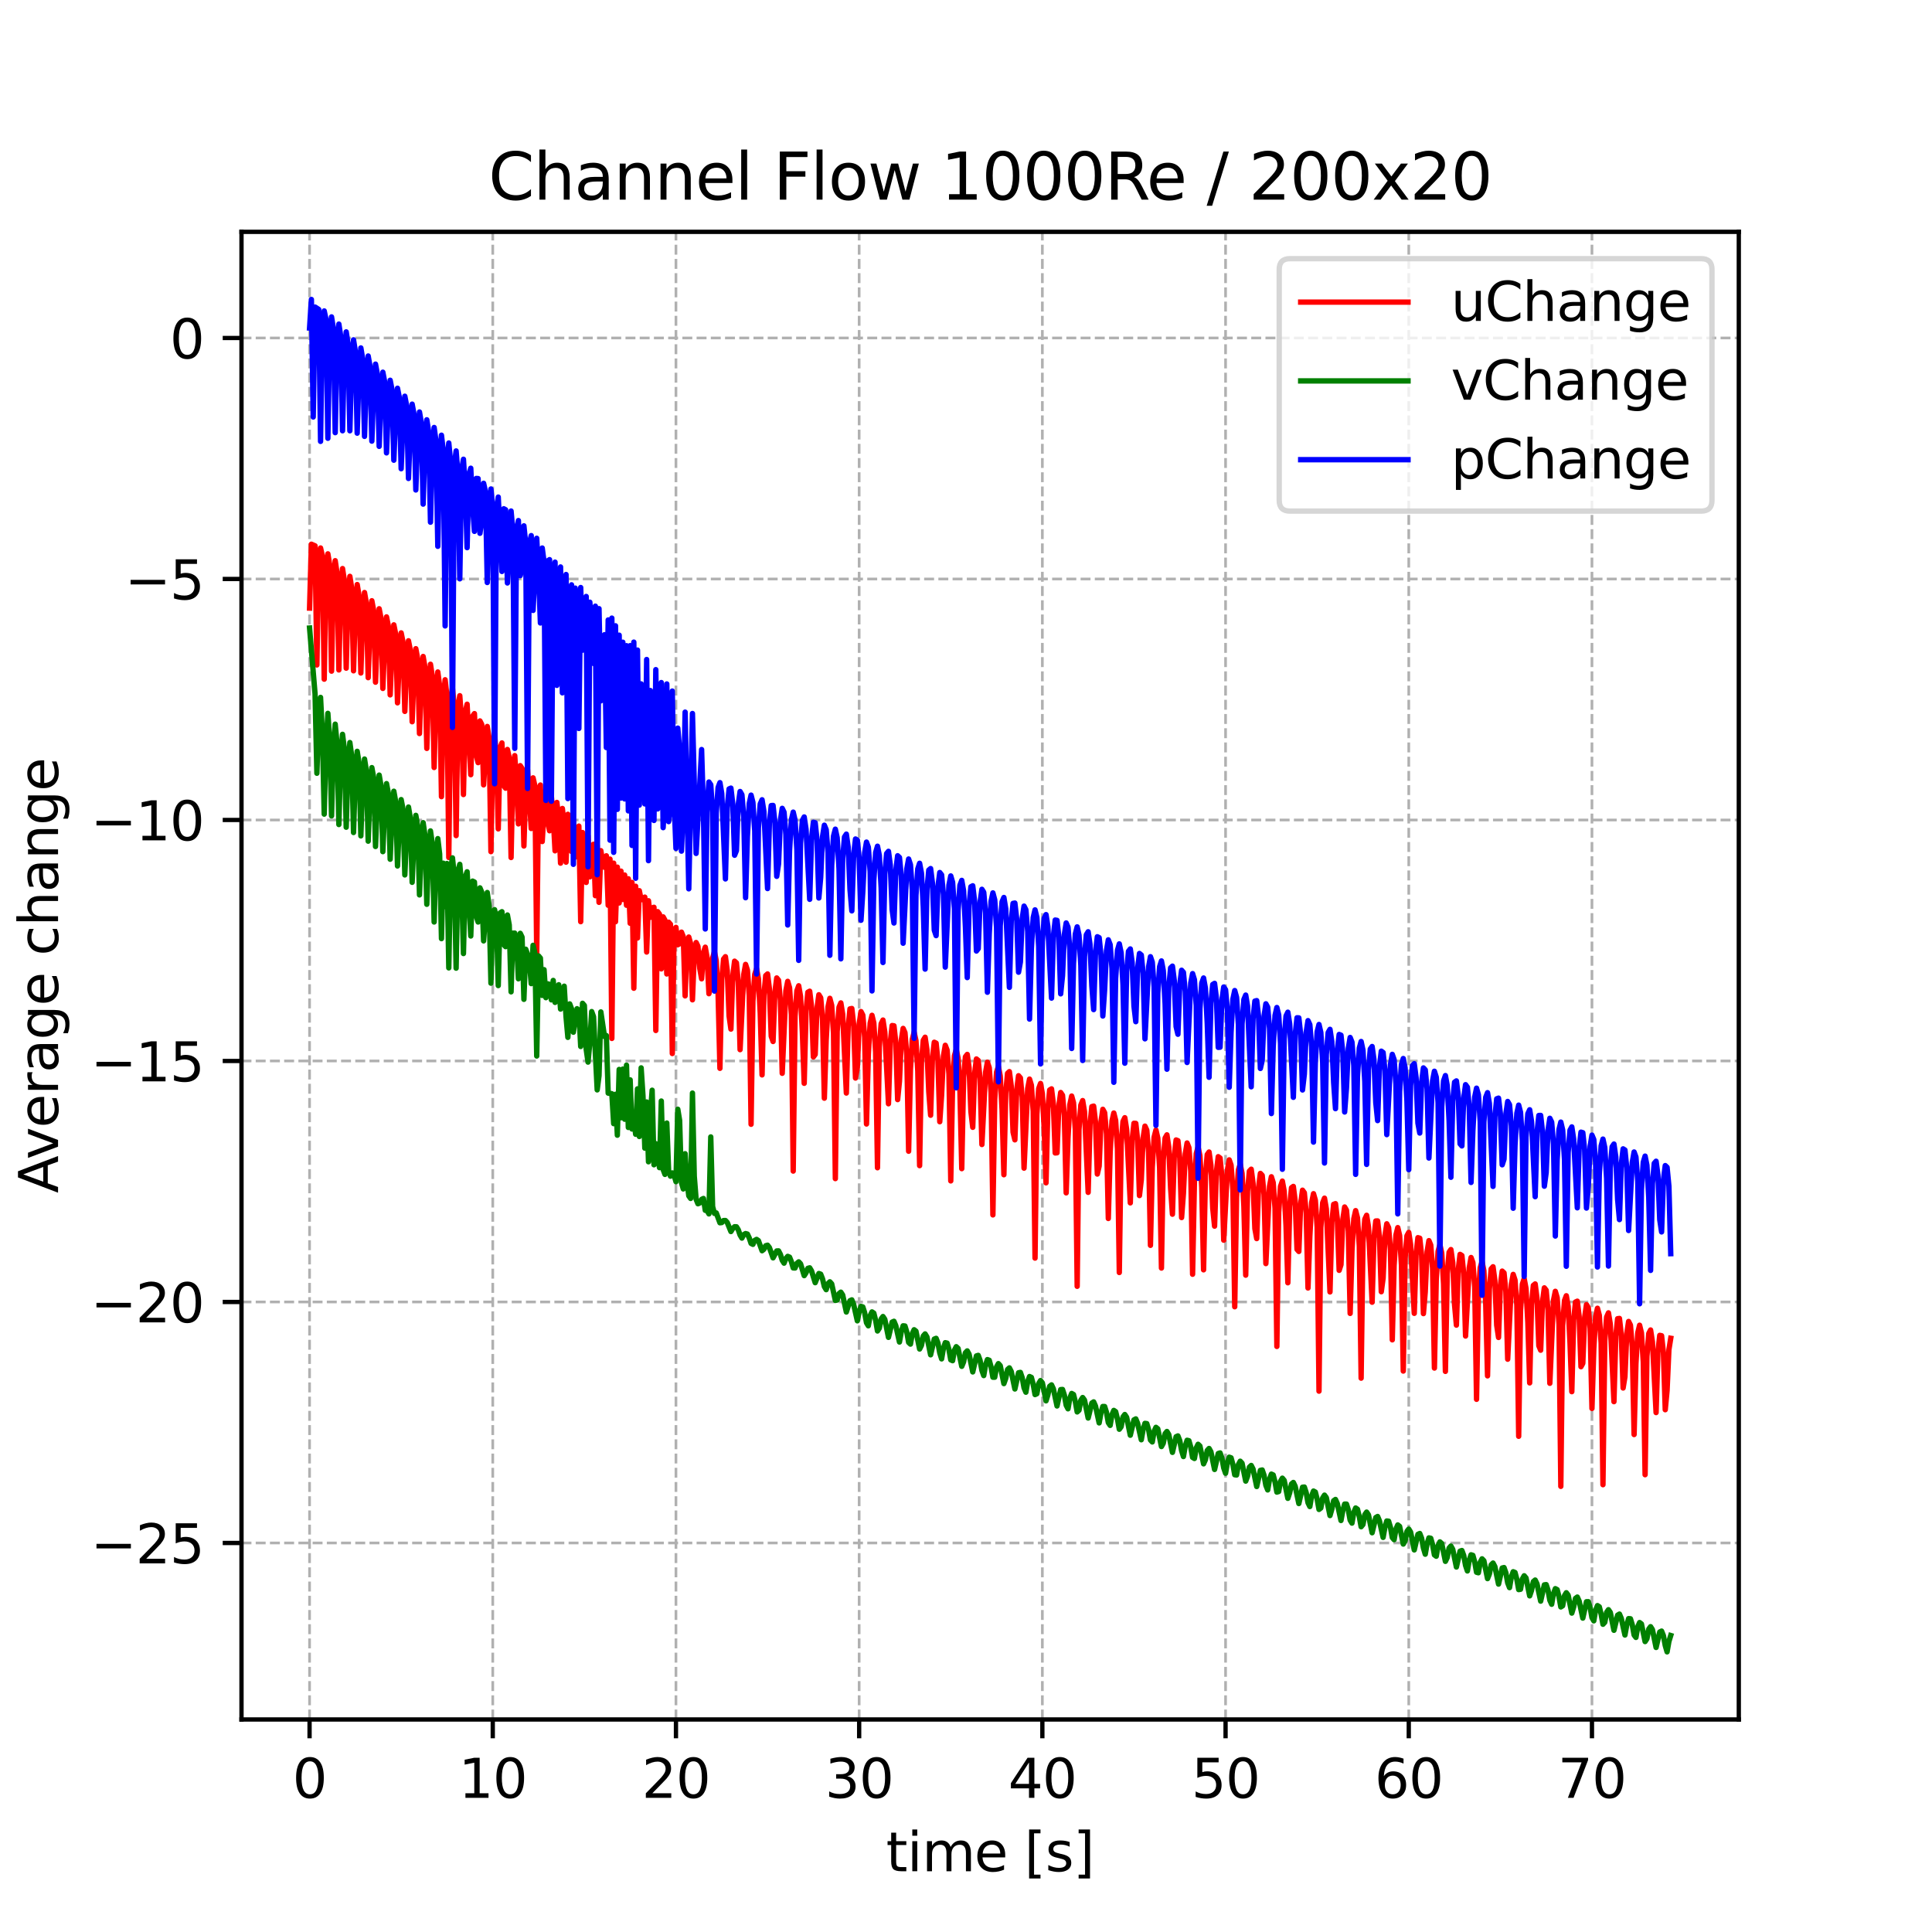 <?xml version="1.0" encoding="utf-8" standalone="no"?>
<!DOCTYPE svg PUBLIC "-//W3C//DTD SVG 1.1//EN"
  "http://www.w3.org/Graphics/SVG/1.1/DTD/svg11.dtd">
<svg xmlns:xlink="http://www.w3.org/1999/xlink" width="360pt" height="360pt" viewBox="0 0 360 360" xmlns="http://www.w3.org/2000/svg" version="1.1">
 <defs>
  <style type="text/css">*{stroke-linejoin: round; stroke-linecap: butt}</style>
 </defs>
 <g id="figure_1">
  <g id="patch_1">
   <path d="M 0 360 
L 360 360 
L 360 0 
L 0 0 
z
" style="fill: #ffffff"/>
  </g>
  <g id="axes_1">
   <g id="patch_2">
    <path d="M 45 320.4 
L 324 320.4 
L 324 43.2 
L 45 43.2 
z
" style="fill: #ffffff"/>
   </g>
   <g id="matplotlib.axis_1">
    <g id="xtick_1">
     <g id="line2d_1">
      <path d="M 57.682 320.4 
L 57.682 43.2 
" clip-path="url(#p96383483a3)" style="fill: none; stroke-dasharray: 1.85,0.8; stroke-dashoffset: 0; stroke: #b0b0b0; stroke-width: 0.5"/>
     </g>
     <g id="line2d_2">
      <defs>
       <path id="m2df981188b" d="M 0 0 
L 0 3.5 
" style="stroke: #000000; stroke-width: 0.8"/>
      </defs>
      <g>
       <use xlink:href="#m2df981188b" x="57.682" y="320.4" style="stroke: #000000; stroke-width: 0.8"/>
      </g>
     </g>
     <g id="text_1">
      <!-- 0 -->
      <g transform="translate(54.501 334.998) scale(0.1 -0.1)">
       <defs>
        <path id="DejaVuSans-30" d="M 2034 4250 
Q 1547 4250 1301 3770 
Q 1056 3291 1056 2328 
Q 1056 1369 1301 889 
Q 1547 409 2034 409 
Q 2525 409 2770 889 
Q 3016 1369 3016 2328 
Q 3016 3291 2770 3770 
Q 2525 4250 2034 4250 
z
M 2034 4750 
Q 2819 4750 3233 4129 
Q 3647 3509 3647 2328 
Q 3647 1150 3233 529 
Q 2819 -91 2034 -91 
Q 1250 -91 836 529 
Q 422 1150 422 2328 
Q 422 3509 836 4129 
Q 1250 4750 2034 4750 
z
" transform="scale(0.016)"/>
       </defs>
       <use xlink:href="#DejaVuSans-30"/>
      </g>
     </g>
    </g>
    <g id="xtick_2">
     <g id="line2d_3">
      <path d="M 91.819 320.4 
L 91.819 43.2 
" clip-path="url(#p96383483a3)" style="fill: none; stroke-dasharray: 1.85,0.8; stroke-dashoffset: 0; stroke: #b0b0b0; stroke-width: 0.5"/>
     </g>
     <g id="line2d_4">
      <g>
       <use xlink:href="#m2df981188b" x="91.819" y="320.4" style="stroke: #000000; stroke-width: 0.8"/>
      </g>
     </g>
     <g id="text_2">
      <!-- 10 -->
      <g transform="translate(85.456 334.998) scale(0.1 -0.1)">
       <defs>
        <path id="DejaVuSans-31" d="M 794 531 
L 1825 531 
L 1825 4091 
L 703 3866 
L 703 4441 
L 1819 4666 
L 2450 4666 
L 2450 531 
L 3481 531 
L 3481 0 
L 794 0 
L 794 531 
z
" transform="scale(0.016)"/>
       </defs>
       <use xlink:href="#DejaVuSans-31"/>
       <use xlink:href="#DejaVuSans-30" x="63.623"/>
      </g>
     </g>
    </g>
    <g id="xtick_3">
     <g id="line2d_5">
      <path d="M 125.955 320.4 
L 125.955 43.2 
" clip-path="url(#p96383483a3)" style="fill: none; stroke-dasharray: 1.85,0.8; stroke-dashoffset: 0; stroke: #b0b0b0; stroke-width: 0.5"/>
     </g>
     <g id="line2d_6">
      <g>
       <use xlink:href="#m2df981188b" x="125.955" y="320.4" style="stroke: #000000; stroke-width: 0.8"/>
      </g>
     </g>
     <g id="text_3">
      <!-- 20 -->
      <g transform="translate(119.593 334.998) scale(0.1 -0.1)">
       <defs>
        <path id="DejaVuSans-32" d="M 1228 531 
L 3431 531 
L 3431 0 
L 469 0 
L 469 531 
Q 828 903 1448 1529 
Q 2069 2156 2228 2338 
Q 2531 2678 2651 2914 
Q 2772 3150 2772 3378 
Q 2772 3750 2511 3984 
Q 2250 4219 1831 4219 
Q 1534 4219 1204 4116 
Q 875 4013 500 3803 
L 500 4441 
Q 881 4594 1212 4672 
Q 1544 4750 1819 4750 
Q 2544 4750 2975 4387 
Q 3406 4025 3406 3419 
Q 3406 3131 3298 2873 
Q 3191 2616 2906 2266 
Q 2828 2175 2409 1742 
Q 1991 1309 1228 531 
z
" transform="scale(0.016)"/>
       </defs>
       <use xlink:href="#DejaVuSans-32"/>
       <use xlink:href="#DejaVuSans-30" x="63.623"/>
      </g>
     </g>
    </g>
    <g id="xtick_4">
     <g id="line2d_7">
      <path d="M 160.092 320.4 
L 160.092 43.2 
" clip-path="url(#p96383483a3)" style="fill: none; stroke-dasharray: 1.85,0.8; stroke-dashoffset: 0; stroke: #b0b0b0; stroke-width: 0.5"/>
     </g>
     <g id="line2d_8">
      <g>
       <use xlink:href="#m2df981188b" x="160.092" y="320.4" style="stroke: #000000; stroke-width: 0.8"/>
      </g>
     </g>
     <g id="text_4">
      <!-- 30 -->
      <g transform="translate(153.73 334.998) scale(0.1 -0.1)">
       <defs>
        <path id="DejaVuSans-33" d="M 2597 2516 
Q 3050 2419 3304 2112 
Q 3559 1806 3559 1356 
Q 3559 666 3084 287 
Q 2609 -91 1734 -91 
Q 1441 -91 1130 -33 
Q 819 25 488 141 
L 488 750 
Q 750 597 1062 519 
Q 1375 441 1716 441 
Q 2309 441 2620 675 
Q 2931 909 2931 1356 
Q 2931 1769 2642 2001 
Q 2353 2234 1838 2234 
L 1294 2234 
L 1294 2753 
L 1863 2753 
Q 2328 2753 2575 2939 
Q 2822 3125 2822 3475 
Q 2822 3834 2567 4026 
Q 2313 4219 1838 4219 
Q 1578 4219 1281 4162 
Q 984 4106 628 3988 
L 628 4550 
Q 988 4650 1302 4700 
Q 1616 4750 1894 4750 
Q 2613 4750 3031 4423 
Q 3450 4097 3450 3541 
Q 3450 3153 3228 2886 
Q 3006 2619 2597 2516 
z
" transform="scale(0.016)"/>
       </defs>
       <use xlink:href="#DejaVuSans-33"/>
       <use xlink:href="#DejaVuSans-30" x="63.623"/>
      </g>
     </g>
    </g>
    <g id="xtick_5">
     <g id="line2d_9">
      <path d="M 194.229 320.4 
L 194.229 43.2 
" clip-path="url(#p96383483a3)" style="fill: none; stroke-dasharray: 1.85,0.8; stroke-dashoffset: 0; stroke: #b0b0b0; stroke-width: 0.5"/>
     </g>
     <g id="line2d_10">
      <g>
       <use xlink:href="#m2df981188b" x="194.229" y="320.4" style="stroke: #000000; stroke-width: 0.8"/>
      </g>
     </g>
     <g id="text_5">
      <!-- 40 -->
      <g transform="translate(187.866 334.998) scale(0.1 -0.1)">
       <defs>
        <path id="DejaVuSans-34" d="M 2419 4116 
L 825 1625 
L 2419 1625 
L 2419 4116 
z
M 2253 4666 
L 3047 4666 
L 3047 1625 
L 3713 1625 
L 3713 1100 
L 3047 1100 
L 3047 0 
L 2419 0 
L 2419 1100 
L 313 1100 
L 313 1709 
L 2253 4666 
z
" transform="scale(0.016)"/>
       </defs>
       <use xlink:href="#DejaVuSans-34"/>
       <use xlink:href="#DejaVuSans-30" x="63.623"/>
      </g>
     </g>
    </g>
    <g id="xtick_6">
     <g id="line2d_11">
      <path d="M 228.366 320.4 
L 228.366 43.2 
" clip-path="url(#p96383483a3)" style="fill: none; stroke-dasharray: 1.85,0.8; stroke-dashoffset: 0; stroke: #b0b0b0; stroke-width: 0.5"/>
     </g>
     <g id="line2d_12">
      <g>
       <use xlink:href="#m2df981188b" x="228.366" y="320.4" style="stroke: #000000; stroke-width: 0.8"/>
      </g>
     </g>
     <g id="text_6">
      <!-- 50 -->
      <g transform="translate(222.003 334.998) scale(0.1 -0.1)">
       <defs>
        <path id="DejaVuSans-35" d="M 691 4666 
L 3169 4666 
L 3169 4134 
L 1269 4134 
L 1269 2991 
Q 1406 3038 1543 3061 
Q 1681 3084 1819 3084 
Q 2600 3084 3056 2656 
Q 3513 2228 3513 1497 
Q 3513 744 3044 326 
Q 2575 -91 1722 -91 
Q 1428 -91 1123 -41 
Q 819 9 494 109 
L 494 744 
Q 775 591 1075 516 
Q 1375 441 1709 441 
Q 2250 441 2565 725 
Q 2881 1009 2881 1497 
Q 2881 1984 2565 2268 
Q 2250 2553 1709 2553 
Q 1456 2553 1204 2497 
Q 953 2441 691 2322 
L 691 4666 
z
" transform="scale(0.016)"/>
       </defs>
       <use xlink:href="#DejaVuSans-35"/>
       <use xlink:href="#DejaVuSans-30" x="63.623"/>
      </g>
     </g>
    </g>
    <g id="xtick_7">
     <g id="line2d_13">
      <path d="M 262.503 320.4 
L 262.503 43.2 
" clip-path="url(#p96383483a3)" style="fill: none; stroke-dasharray: 1.85,0.8; stroke-dashoffset: 0; stroke: #b0b0b0; stroke-width: 0.5"/>
     </g>
     <g id="line2d_14">
      <g>
       <use xlink:href="#m2df981188b" x="262.503" y="320.4" style="stroke: #000000; stroke-width: 0.8"/>
      </g>
     </g>
     <g id="text_7">
      <!-- 60 -->
      <g transform="translate(256.14 334.998) scale(0.1 -0.1)">
       <defs>
        <path id="DejaVuSans-36" d="M 2113 2584 
Q 1688 2584 1439 2293 
Q 1191 2003 1191 1497 
Q 1191 994 1439 701 
Q 1688 409 2113 409 
Q 2538 409 2786 701 
Q 3034 994 3034 1497 
Q 3034 2003 2786 2293 
Q 2538 2584 2113 2584 
z
M 3366 4563 
L 3366 3988 
Q 3128 4100 2886 4159 
Q 2644 4219 2406 4219 
Q 1781 4219 1451 3797 
Q 1122 3375 1075 2522 
Q 1259 2794 1537 2939 
Q 1816 3084 2150 3084 
Q 2853 3084 3261 2657 
Q 3669 2231 3669 1497 
Q 3669 778 3244 343 
Q 2819 -91 2113 -91 
Q 1303 -91 875 529 
Q 447 1150 447 2328 
Q 447 3434 972 4092 
Q 1497 4750 2381 4750 
Q 2619 4750 2861 4703 
Q 3103 4656 3366 4563 
z
" transform="scale(0.016)"/>
       </defs>
       <use xlink:href="#DejaVuSans-36"/>
       <use xlink:href="#DejaVuSans-30" x="63.623"/>
      </g>
     </g>
    </g>
    <g id="xtick_8">
     <g id="line2d_15">
      <path d="M 296.639 320.4 
L 296.639 43.2 
" clip-path="url(#p96383483a3)" style="fill: none; stroke-dasharray: 1.85,0.8; stroke-dashoffset: 0; stroke: #b0b0b0; stroke-width: 0.5"/>
     </g>
     <g id="line2d_16">
      <g>
       <use xlink:href="#m2df981188b" x="296.639" y="320.4" style="stroke: #000000; stroke-width: 0.8"/>
      </g>
     </g>
     <g id="text_8">
      <!-- 70 -->
      <g transform="translate(290.277 334.998) scale(0.1 -0.1)">
       <defs>
        <path id="DejaVuSans-37" d="M 525 4666 
L 3525 4666 
L 3525 4397 
L 1831 0 
L 1172 0 
L 2766 4134 
L 525 4134 
L 525 4666 
z
" transform="scale(0.016)"/>
       </defs>
       <use xlink:href="#DejaVuSans-37"/>
       <use xlink:href="#DejaVuSans-30" x="63.623"/>
      </g>
     </g>
    </g>
    <g id="text_9">
     <!-- time [s] -->
     <g transform="translate(165.109 348.677) scale(0.1 -0.1)">
      <defs>
       <path id="DejaVuSans-74" d="M 1172 4494 
L 1172 3500 
L 2356 3500 
L 2356 3053 
L 1172 3053 
L 1172 1153 
Q 1172 725 1289 603 
Q 1406 481 1766 481 
L 2356 481 
L 2356 0 
L 1766 0 
Q 1100 0 847 248 
Q 594 497 594 1153 
L 594 3053 
L 172 3053 
L 172 3500 
L 594 3500 
L 594 4494 
L 1172 4494 
z
" transform="scale(0.016)"/>
       <path id="DejaVuSans-69" d="M 603 3500 
L 1178 3500 
L 1178 0 
L 603 0 
L 603 3500 
z
M 603 4863 
L 1178 4863 
L 1178 4134 
L 603 4134 
L 603 4863 
z
" transform="scale(0.016)"/>
       <path id="DejaVuSans-6d" d="M 3328 2828 
Q 3544 3216 3844 3400 
Q 4144 3584 4550 3584 
Q 5097 3584 5394 3201 
Q 5691 2819 5691 2113 
L 5691 0 
L 5113 0 
L 5113 2094 
Q 5113 2597 4934 2840 
Q 4756 3084 4391 3084 
Q 3944 3084 3684 2787 
Q 3425 2491 3425 1978 
L 3425 0 
L 2847 0 
L 2847 2094 
Q 2847 2600 2669 2842 
Q 2491 3084 2119 3084 
Q 1678 3084 1418 2786 
Q 1159 2488 1159 1978 
L 1159 0 
L 581 0 
L 581 3500 
L 1159 3500 
L 1159 2956 
Q 1356 3278 1631 3431 
Q 1906 3584 2284 3584 
Q 2666 3584 2933 3390 
Q 3200 3197 3328 2828 
z
" transform="scale(0.016)"/>
       <path id="DejaVuSans-65" d="M 3597 1894 
L 3597 1613 
L 953 1613 
Q 991 1019 1311 708 
Q 1631 397 2203 397 
Q 2534 397 2845 478 
Q 3156 559 3463 722 
L 3463 178 
Q 3153 47 2828 -22 
Q 2503 -91 2169 -91 
Q 1331 -91 842 396 
Q 353 884 353 1716 
Q 353 2575 817 3079 
Q 1281 3584 2069 3584 
Q 2775 3584 3186 3129 
Q 3597 2675 3597 1894 
z
M 3022 2063 
Q 3016 2534 2758 2815 
Q 2500 3097 2075 3097 
Q 1594 3097 1305 2825 
Q 1016 2553 972 2059 
L 3022 2063 
z
" transform="scale(0.016)"/>
       <path id="DejaVuSans-20" transform="scale(0.016)"/>
       <path id="DejaVuSans-5b" d="M 550 4863 
L 1875 4863 
L 1875 4416 
L 1125 4416 
L 1125 -397 
L 1875 -397 
L 1875 -844 
L 550 -844 
L 550 4863 
z
" transform="scale(0.016)"/>
       <path id="DejaVuSans-73" d="M 2834 3397 
L 2834 2853 
Q 2591 2978 2328 3040 
Q 2066 3103 1784 3103 
Q 1356 3103 1142 2972 
Q 928 2841 928 2578 
Q 928 2378 1081 2264 
Q 1234 2150 1697 2047 
L 1894 2003 
Q 2506 1872 2764 1633 
Q 3022 1394 3022 966 
Q 3022 478 2636 193 
Q 2250 -91 1575 -91 
Q 1294 -91 989 -36 
Q 684 19 347 128 
L 347 722 
Q 666 556 975 473 
Q 1284 391 1588 391 
Q 1994 391 2212 530 
Q 2431 669 2431 922 
Q 2431 1156 2273 1281 
Q 2116 1406 1581 1522 
L 1381 1569 
Q 847 1681 609 1914 
Q 372 2147 372 2553 
Q 372 3047 722 3315 
Q 1072 3584 1716 3584 
Q 2034 3584 2315 3537 
Q 2597 3491 2834 3397 
z
" transform="scale(0.016)"/>
       <path id="DejaVuSans-5d" d="M 1947 4863 
L 1947 -844 
L 622 -844 
L 622 -397 
L 1369 -397 
L 1369 4416 
L 622 4416 
L 622 4863 
L 1947 4863 
z
" transform="scale(0.016)"/>
      </defs>
      <use xlink:href="#DejaVuSans-74"/>
      <use xlink:href="#DejaVuSans-69" x="39.209"/>
      <use xlink:href="#DejaVuSans-6d" x="66.992"/>
      <use xlink:href="#DejaVuSans-65" x="164.404"/>
      <use xlink:href="#DejaVuSans-20" x="225.928"/>
      <use xlink:href="#DejaVuSans-5b" x="257.715"/>
      <use xlink:href="#DejaVuSans-73" x="296.729"/>
      <use xlink:href="#DejaVuSans-5d" x="348.828"/>
     </g>
    </g>
   </g>
   <g id="matplotlib.axis_2">
    <g id="ytick_1">
     <g id="line2d_17">
      <path d="M 45 287.509 
L 324 287.509 
" clip-path="url(#p96383483a3)" style="fill: none; stroke-dasharray: 1.85,0.8; stroke-dashoffset: 0; stroke: #b0b0b0; stroke-width: 0.5"/>
     </g>
     <g id="line2d_18">
      <defs>
       <path id="m1621dd90b9" d="M 0 0 
L -3.5 0 
" style="stroke: #000000; stroke-width: 0.8"/>
      </defs>
      <g>
       <use xlink:href="#m1621dd90b9" x="45" y="287.509" style="stroke: #000000; stroke-width: 0.8"/>
      </g>
     </g>
     <g id="text_10">
      <!-- −25 -->
      <g transform="translate(16.895 291.308) scale(0.1 -0.1)">
       <defs>
        <path id="DejaVuSans-2212" d="M 678 2272 
L 4684 2272 
L 4684 1741 
L 678 1741 
L 678 2272 
z
" transform="scale(0.016)"/>
       </defs>
       <use xlink:href="#DejaVuSans-2212"/>
       <use xlink:href="#DejaVuSans-32" x="83.789"/>
       <use xlink:href="#DejaVuSans-35" x="147.412"/>
      </g>
     </g>
    </g>
    <g id="ytick_2">
     <g id="line2d_19">
      <path d="M 45 242.603 
L 324 242.603 
" clip-path="url(#p96383483a3)" style="fill: none; stroke-dasharray: 1.85,0.8; stroke-dashoffset: 0; stroke: #b0b0b0; stroke-width: 0.5"/>
     </g>
     <g id="line2d_20">
      <g>
       <use xlink:href="#m1621dd90b9" x="45" y="242.603" style="stroke: #000000; stroke-width: 0.8"/>
      </g>
     </g>
     <g id="text_11">
      <!-- −20 -->
      <g transform="translate(16.895 246.402) scale(0.1 -0.1)">
       <use xlink:href="#DejaVuSans-2212"/>
       <use xlink:href="#DejaVuSans-32" x="83.789"/>
       <use xlink:href="#DejaVuSans-30" x="147.412"/>
      </g>
     </g>
    </g>
    <g id="ytick_3">
     <g id="line2d_21">
      <path d="M 45 197.697 
L 324 197.697 
" clip-path="url(#p96383483a3)" style="fill: none; stroke-dasharray: 1.85,0.8; stroke-dashoffset: 0; stroke: #b0b0b0; stroke-width: 0.5"/>
     </g>
     <g id="line2d_22">
      <g>
       <use xlink:href="#m1621dd90b9" x="45" y="197.697" style="stroke: #000000; stroke-width: 0.8"/>
      </g>
     </g>
     <g id="text_12">
      <!-- −15 -->
      <g transform="translate(16.895 201.496) scale(0.1 -0.1)">
       <use xlink:href="#DejaVuSans-2212"/>
       <use xlink:href="#DejaVuSans-31" x="83.789"/>
       <use xlink:href="#DejaVuSans-35" x="147.412"/>
      </g>
     </g>
    </g>
    <g id="ytick_4">
     <g id="line2d_23">
      <path d="M 45 152.791 
L 324 152.791 
" clip-path="url(#p96383483a3)" style="fill: none; stroke-dasharray: 1.85,0.8; stroke-dashoffset: 0; stroke: #b0b0b0; stroke-width: 0.5"/>
     </g>
     <g id="line2d_24">
      <g>
       <use xlink:href="#m1621dd90b9" x="45" y="152.791" style="stroke: #000000; stroke-width: 0.8"/>
      </g>
     </g>
     <g id="text_13">
      <!-- −10 -->
      <g transform="translate(16.895 156.59) scale(0.1 -0.1)">
       <use xlink:href="#DejaVuSans-2212"/>
       <use xlink:href="#DejaVuSans-31" x="83.789"/>
       <use xlink:href="#DejaVuSans-30" x="147.412"/>
      </g>
     </g>
    </g>
    <g id="ytick_5">
     <g id="line2d_25">
      <path d="M 45 107.884 
L 324 107.884 
" clip-path="url(#p96383483a3)" style="fill: none; stroke-dasharray: 1.85,0.8; stroke-dashoffset: 0; stroke: #b0b0b0; stroke-width: 0.5"/>
     </g>
     <g id="line2d_26">
      <g>
       <use xlink:href="#m1621dd90b9" x="45" y="107.884" style="stroke: #000000; stroke-width: 0.8"/>
      </g>
     </g>
     <g id="text_14">
      <!-- −5 -->
      <g transform="translate(23.258 111.684) scale(0.1 -0.1)">
       <use xlink:href="#DejaVuSans-2212"/>
       <use xlink:href="#DejaVuSans-35" x="83.789"/>
      </g>
     </g>
    </g>
    <g id="ytick_6">
     <g id="line2d_27">
      <path d="M 45 62.978 
L 324 62.978 
" clip-path="url(#p96383483a3)" style="fill: none; stroke-dasharray: 1.85,0.8; stroke-dashoffset: 0; stroke: #b0b0b0; stroke-width: 0.5"/>
     </g>
     <g id="line2d_28">
      <g>
       <use xlink:href="#m1621dd90b9" x="45" y="62.978" style="stroke: #000000; stroke-width: 0.8"/>
      </g>
     </g>
     <g id="text_15">
      <!-- 0 -->
      <g transform="translate(31.637 66.777) scale(0.1 -0.1)">
       <use xlink:href="#DejaVuSans-30"/>
      </g>
     </g>
    </g>
    <g id="text_16">
     <!-- Average change -->
     <g transform="translate(10.816 222.323) rotate(-90) scale(0.1 -0.1)">
      <defs>
       <path id="DejaVuSans-41" d="M 2188 4044 
L 1331 1722 
L 3047 1722 
L 2188 4044 
z
M 1831 4666 
L 2547 4666 
L 4325 0 
L 3669 0 
L 3244 1197 
L 1141 1197 
L 716 0 
L 50 0 
L 1831 4666 
z
" transform="scale(0.016)"/>
       <path id="DejaVuSans-76" d="M 191 3500 
L 800 3500 
L 1894 563 
L 2988 3500 
L 3597 3500 
L 2284 0 
L 1503 0 
L 191 3500 
z
" transform="scale(0.016)"/>
       <path id="DejaVuSans-72" d="M 2631 2963 
Q 2534 3019 2420 3045 
Q 2306 3072 2169 3072 
Q 1681 3072 1420 2755 
Q 1159 2438 1159 1844 
L 1159 0 
L 581 0 
L 581 3500 
L 1159 3500 
L 1159 2956 
Q 1341 3275 1631 3429 
Q 1922 3584 2338 3584 
Q 2397 3584 2469 3576 
Q 2541 3569 2628 3553 
L 2631 2963 
z
" transform="scale(0.016)"/>
       <path id="DejaVuSans-61" d="M 2194 1759 
Q 1497 1759 1228 1600 
Q 959 1441 959 1056 
Q 959 750 1161 570 
Q 1363 391 1709 391 
Q 2188 391 2477 730 
Q 2766 1069 2766 1631 
L 2766 1759 
L 2194 1759 
z
M 3341 1997 
L 3341 0 
L 2766 0 
L 2766 531 
Q 2569 213 2275 61 
Q 1981 -91 1556 -91 
Q 1019 -91 701 211 
Q 384 513 384 1019 
Q 384 1609 779 1909 
Q 1175 2209 1959 2209 
L 2766 2209 
L 2766 2266 
Q 2766 2663 2505 2880 
Q 2244 3097 1772 3097 
Q 1472 3097 1187 3025 
Q 903 2953 641 2809 
L 641 3341 
Q 956 3463 1253 3523 
Q 1550 3584 1831 3584 
Q 2591 3584 2966 3190 
Q 3341 2797 3341 1997 
z
" transform="scale(0.016)"/>
       <path id="DejaVuSans-67" d="M 2906 1791 
Q 2906 2416 2648 2759 
Q 2391 3103 1925 3103 
Q 1463 3103 1205 2759 
Q 947 2416 947 1791 
Q 947 1169 1205 825 
Q 1463 481 1925 481 
Q 2391 481 2648 825 
Q 2906 1169 2906 1791 
z
M 3481 434 
Q 3481 -459 3084 -895 
Q 2688 -1331 1869 -1331 
Q 1566 -1331 1297 -1286 
Q 1028 -1241 775 -1147 
L 775 -588 
Q 1028 -725 1275 -790 
Q 1522 -856 1778 -856 
Q 2344 -856 2625 -561 
Q 2906 -266 2906 331 
L 2906 616 
Q 2728 306 2450 153 
Q 2172 0 1784 0 
Q 1141 0 747 490 
Q 353 981 353 1791 
Q 353 2603 747 3093 
Q 1141 3584 1784 3584 
Q 2172 3584 2450 3431 
Q 2728 3278 2906 2969 
L 2906 3500 
L 3481 3500 
L 3481 434 
z
" transform="scale(0.016)"/>
       <path id="DejaVuSans-63" d="M 3122 3366 
L 3122 2828 
Q 2878 2963 2633 3030 
Q 2388 3097 2138 3097 
Q 1578 3097 1268 2742 
Q 959 2388 959 1747 
Q 959 1106 1268 751 
Q 1578 397 2138 397 
Q 2388 397 2633 464 
Q 2878 531 3122 666 
L 3122 134 
Q 2881 22 2623 -34 
Q 2366 -91 2075 -91 
Q 1284 -91 818 406 
Q 353 903 353 1747 
Q 353 2603 823 3093 
Q 1294 3584 2113 3584 
Q 2378 3584 2631 3529 
Q 2884 3475 3122 3366 
z
" transform="scale(0.016)"/>
       <path id="DejaVuSans-68" d="M 3513 2113 
L 3513 0 
L 2938 0 
L 2938 2094 
Q 2938 2591 2744 2837 
Q 2550 3084 2163 3084 
Q 1697 3084 1428 2787 
Q 1159 2491 1159 1978 
L 1159 0 
L 581 0 
L 581 4863 
L 1159 4863 
L 1159 2956 
Q 1366 3272 1645 3428 
Q 1925 3584 2291 3584 
Q 2894 3584 3203 3211 
Q 3513 2838 3513 2113 
z
" transform="scale(0.016)"/>
       <path id="DejaVuSans-6e" d="M 3513 2113 
L 3513 0 
L 2938 0 
L 2938 2094 
Q 2938 2591 2744 2837 
Q 2550 3084 2163 3084 
Q 1697 3084 1428 2787 
Q 1159 2491 1159 1978 
L 1159 0 
L 581 0 
L 581 3500 
L 1159 3500 
L 1159 2956 
Q 1366 3272 1645 3428 
Q 1925 3584 2291 3584 
Q 2894 3584 3203 3211 
Q 3513 2838 3513 2113 
z
" transform="scale(0.016)"/>
      </defs>
      <use xlink:href="#DejaVuSans-41"/>
      <use xlink:href="#DejaVuSans-76" x="62.533"/>
      <use xlink:href="#DejaVuSans-65" x="121.713"/>
      <use xlink:href="#DejaVuSans-72" x="183.236"/>
      <use xlink:href="#DejaVuSans-61" x="224.35"/>
      <use xlink:href="#DejaVuSans-67" x="285.629"/>
      <use xlink:href="#DejaVuSans-65" x="349.105"/>
      <use xlink:href="#DejaVuSans-20" x="410.629"/>
      <use xlink:href="#DejaVuSans-63" x="442.416"/>
      <use xlink:href="#DejaVuSans-68" x="497.396"/>
      <use xlink:href="#DejaVuSans-61" x="560.775"/>
      <use xlink:href="#DejaVuSans-6e" x="622.055"/>
      <use xlink:href="#DejaVuSans-67" x="685.434"/>
      <use xlink:href="#DejaVuSans-65" x="748.91"/>
     </g>
    </g>
   </g>
   <g id="line2d_29">
    <path d="M 57.682 113.309 
L 58.023 101.406 
L 58.706 101.708 
L 59.047 123.905 
L 59.389 103.823 
L 59.73 102.108 
L 60.071 103.617 
L 60.413 126.554 
L 60.754 106.041 
L 61.095 103.2 
L 61.437 105.283 
L 61.778 125.059 
L 62.12 107.95 
L 62.461 104.474 
L 62.802 106.782 
L 63.144 124.833 
L 63.485 109.763 
L 63.826 105.944 
L 64.168 108.187 
L 64.509 124.505 
L 64.851 111.488 
L 65.192 107.395 
L 65.533 109.587 
L 65.875 124.997 
L 66.216 113.212 
L 66.557 108.923 
L 66.899 110.966 
L 67.24 125.404 
L 67.581 114.888 
L 67.923 110.41 
L 68.264 112.372 
L 68.606 126.274 
L 68.947 116.565 
L 69.288 111.938 
L 69.63 113.775 
L 69.971 127.117 
L 70.312 118.19 
L 70.654 113.431 
L 70.995 115.21 
L 71.337 128.281 
L 71.678 119.798 
L 72.019 114.947 
L 72.361 116.652 
L 72.702 129.481 
L 73.043 121.339 
L 73.385 116.432 
L 73.726 118.128 
L 74.067 130.962 
L 74.409 122.838 
L 74.75 117.929 
L 75.092 119.621 
L 75.433 132.559 
L 75.774 124.255 
L 76.116 119.399 
L 76.457 121.154 
L 76.798 134.486 
L 77.14 125.605 
L 77.481 120.873 
L 77.823 122.719 
L 78.164 136.686 
L 78.505 126.858 
L 78.847 122.322 
L 79.188 124.341 
L 79.529 139.456 
L 79.871 128.027 
L 80.212 123.774 
L 80.553 126.026 
L 80.895 143.014 
L 81.236 129.097 
L 81.578 125.212 
L 81.919 127.806 
L 82.26 148.446 
L 82.602 130.082 
L 82.943 126.662 
L 83.284 129.715 
L 83.626 159.779 
L 83.967 130.986 
L 84.309 128.128 
L 84.65 131.815 
L 84.991 155.701 
L 85.333 131.831 
L 85.674 129.634 
L 86.015 134.206 
L 86.357 148.052 
L 86.698 132.642 
L 87.039 131.22 
L 87.722 144.354 
L 88.064 133.456 
L 88.405 132.97 
L 88.746 140.76 
L 89.088 142.106 
L 89.429 134.333 
L 89.77 135.004 
L 90.112 146.248 
L 90.795 135.364 
L 91.136 137.54 
L 91.477 158.692 
L 91.819 139.76 
L 92.16 136.686 
L 92.501 140.99 
L 92.843 154.451 
L 93.184 139.391 
L 93.525 138.436 
L 93.867 146.404 
L 94.208 146.867 
L 94.55 139.652 
L 94.891 141.189 
L 95.232 159.787 
L 95.574 143.778 
L 95.915 140.798 
L 96.256 145.953 
L 96.598 153.521 
L 96.939 142.667 
L 97.28 143.2 
L 97.622 157.637 
L 97.963 146.757 
L 98.305 143.436 
L 98.987 154.382 
L 99.329 144.943 
L 99.67 146.448 
L 100.011 177.794 
L 100.353 147.493 
L 100.694 146.277 
L 101.036 156.807 
L 101.377 150.899 
L 101.718 147.209 
L 102.06 153.224 
L 102.401 154.803 
L 102.742 148.356 
L 103.084 152.284 
L 103.425 158.54 
L 103.766 149.521 
L 104.108 152.556 
L 104.449 160.837 
L 104.791 150.647 
L 105.132 153.665 
L 105.473 160.655 
L 105.815 151.731 
L 106.497 158.665 
L 106.839 152.819 
L 107.18 159.706 
L 107.863 153.931 
L 108.204 171.741 
L 108.546 155.132 
L 108.887 156.169 
L 109.228 164.43 
L 109.57 155.764 
L 109.911 163.39 
L 110.252 157.629 
L 110.594 157.313 
L 110.935 166.897 
L 111.277 157.579 
L 111.618 168.138 
L 111.959 158.509 
L 112.301 160.584 
L 112.642 161.606 
L 112.983 159.465 
L 113.325 168.686 
L 113.666 160.081 
L 114.008 193.499 
L 114.349 160.837 
L 114.69 171.751 
L 115.032 161.575 
L 115.373 168.254 
L 115.714 162.324 
L 116.056 167.608 
L 116.397 163.047 
L 116.738 168.68 
L 117.08 163.741 
L 117.421 172.04 
L 117.763 164.426 
L 118.104 184.144 
L 118.445 165.144 
L 118.787 174.785 
L 119.128 165.967 
L 119.469 167.657 
L 120.152 167.167 
L 120.494 177.397 
L 120.835 167.841 
L 121.176 170.932 
L 121.518 169.174 
L 121.859 169.06 
L 122.2 192.017 
L 122.542 169.869 
L 122.883 170.337 
L 123.224 180.539 
L 123.566 170.846 
L 123.907 171.464 
L 124.249 181.487 
L 124.59 171.837 
L 124.931 172.229 
L 125.273 196.308 
L 125.614 173.232 
L 125.955 172.802 
L 126.297 176.044 
L 126.638 175.85 
L 126.98 173.689 
L 127.321 174.538 
L 127.662 185.567 
L 128.004 176.214 
L 128.345 174.603 
L 128.686 175.829 
L 129.028 186.302 
L 129.369 177.898 
L 129.71 175.625 
L 130.052 176.331 
L 130.393 180.474 
L 130.735 182.389 
L 131.076 177.467 
L 131.417 176.494 
L 131.759 178.453 
L 132.1 185.162 
L 132.441 183.793 
L 132.783 178.517 
L 133.124 177.314 
L 133.465 179.037 
L 133.807 185.223 
L 134.148 199.07 
L 134.49 182.586 
L 134.831 178.698 
L 135.172 178.265 
L 135.514 180.855 
L 135.855 189.319 
L 136.196 191.757 
L 136.538 181.899 
L 136.879 179.1 
L 137.221 179.41 
L 137.562 182.999 
L 137.903 195.59 
L 138.586 181.587 
L 138.927 179.703 
L 139.269 180.764 
L 139.61 185.575 
L 139.951 209.492 
L 140.293 186.581 
L 140.634 181.566 
L 140.976 180.497 
L 141.317 182.351 
L 141.658 188.784 
L 142 200.291 
L 142.341 185.472 
L 142.682 181.789 
L 143.024 181.479 
L 143.365 184.208 
L 143.707 193.093 
L 144.048 194.07 
L 144.389 184.857 
L 144.731 182.227 
L 145.072 182.657 
L 145.413 186.403 
L 145.755 199.996 
L 146.437 184.599 
L 146.779 182.861 
L 147.12 184.044 
L 147.462 189.05 
L 147.803 218.214 
L 148.144 189.383 
L 148.486 184.623 
L 148.827 183.685 
L 149.168 185.666 
L 149.51 192.382 
L 149.851 201.858 
L 150.193 188.372 
L 150.534 184.885 
L 150.875 184.698 
L 151.217 187.566 
L 151.558 196.946 
L 151.899 196.478 
L 152.241 187.825 
L 152.582 185.357 
L 152.923 185.906 
L 153.265 189.815 
L 153.606 204.632 
L 153.948 193.777 
L 154.289 187.62 
L 154.63 186.023 
L 154.972 187.326 
L 155.313 192.546 
L 155.654 219.617 
L 155.996 192.208 
L 156.337 187.688 
L 156.679 186.877 
L 157.02 188.985 
L 157.703 203.674 
L 158.044 191.287 
L 158.385 187.987 
L 158.727 187.919 
L 159.068 190.93 
L 159.409 200.879 
L 159.751 198.954 
L 160.092 190.805 
L 160.434 188.492 
L 160.775 189.159 
L 161.116 193.24 
L 161.458 209.442 
L 161.799 196.493 
L 162.14 190.65 
L 162.482 189.189 
L 162.823 190.612 
L 163.165 196.062 
L 163.506 217.594 
L 163.847 195.052 
L 164.189 190.759 
L 164.53 190.073 
L 164.871 192.309 
L 165.554 205.672 
L 165.895 194.216 
L 166.237 191.094 
L 166.578 191.145 
L 166.92 194.302 
L 167.261 204.897 
L 167.602 201.487 
L 167.944 193.794 
L 168.285 191.631 
L 168.626 192.415 
L 168.968 196.679 
L 169.309 214.515 
L 169.65 199.238 
L 169.992 193.687 
L 170.333 192.359 
L 170.675 193.902 
L 171.016 199.6 
L 171.357 217.201 
L 171.699 197.915 
L 172.04 193.837 
L 172.381 193.272 
L 172.723 195.64 
L 173.064 203.406 
L 173.406 207.809 
L 173.747 197.157 
L 174.088 194.206 
L 174.43 194.374 
L 174.771 197.684 
L 175.112 209.018 
L 175.454 204.069 
L 175.795 196.793 
L 176.136 194.775 
L 176.478 195.675 
L 176.819 200.132 
L 177.161 220.044 
L 177.502 202.009 
L 177.843 196.732 
L 178.185 195.532 
L 178.526 197.198 
L 178.867 203.162 
L 179.209 217.763 
L 179.55 200.794 
L 179.892 196.92 
L 180.233 196.475 
L 180.574 198.978 
L 180.916 207.164 
L 181.257 210.057 
L 181.598 200.109 
L 181.94 197.323 
L 182.281 197.606 
L 182.622 201.077 
L 182.964 213.263 
L 183.647 199.801 
L 183.988 197.923 
L 184.329 198.94 
L 184.671 203.6 
L 185.012 226.38 
L 185.353 204.802 
L 185.695 199.784 
L 186.036 198.71 
L 186.378 200.499 
L 186.719 206.748 
L 187.06 218.896 
L 187.402 203.688 
L 187.743 200.008 
L 188.084 199.682 
L 188.426 202.324 
L 188.767 210.972 
L 189.108 212.394 
L 189.45 203.073 
L 189.791 200.445 
L 190.133 200.843 
L 190.474 204.48 
L 190.815 217.666 
L 191.498 202.816 
L 191.839 201.075 
L 192.181 202.21 
L 192.522 207.084 
L 192.864 234.428 
L 193.205 207.616 
L 193.546 202.842 
L 193.888 201.891 
L 194.229 203.807 
L 194.57 210.362 
L 194.912 220.406 
L 195.253 206.596 
L 195.594 203.103 
L 195.936 202.892 
L 196.277 205.678 
L 196.619 214.836 
L 196.96 214.807 
L 197.301 206.046 
L 197.643 203.571 
L 197.984 204.085 
L 198.325 207.895 
L 198.667 222.272 
L 199.008 212.044 
L 199.35 205.84 
L 199.691 204.232 
L 200.032 205.485 
L 200.374 210.586 
L 200.715 239.684 
L 201.056 210.449 
L 201.398 205.906 
L 201.739 205.077 
L 202.08 207.122 
L 202.763 222.177 
L 203.105 209.517 
L 203.446 206.202 
L 203.787 206.107 
L 204.129 209.041 
L 204.47 218.767 
L 204.811 217.283 
L 205.153 209.029 
L 205.494 206.702 
L 205.835 207.331 
L 206.177 211.321 
L 206.518 227.048 
L 206.86 214.765 
L 207.201 208.87 
L 207.542 207.393 
L 207.884 208.766 
L 208.225 214.105 
L 208.566 237.114 
L 208.908 213.299 
L 209.249 208.976 
L 209.591 208.267 
L 209.932 210.443 
L 210.615 224.139 
L 210.956 212.449 
L 211.297 209.307 
L 211.639 209.327 
L 211.98 212.412 
L 212.321 222.774 
L 212.663 219.814 
L 213.004 212.02 
L 213.346 209.838 
L 213.687 210.582 
L 214.028 214.761 
L 214.37 232.051 
L 214.711 217.513 
L 215.052 211.908 
L 215.394 210.558 
L 215.735 212.053 
L 216.077 217.645 
L 216.418 236.285 
L 216.759 216.165 
L 217.101 212.052 
L 217.442 211.461 
L 217.783 213.771 
L 218.125 221.393 
L 218.466 226.249 
L 218.807 215.393 
L 219.149 212.416 
L 219.49 212.551 
L 219.832 215.794 
L 220.173 226.875 
L 220.514 222.392 
L 220.856 215.02 
L 221.197 212.978 
L 221.538 213.839 
L 221.88 218.213 
L 222.221 237.439 
L 222.563 220.284 
L 222.904 214.952 
L 223.245 213.727 
L 223.587 215.345 
L 223.928 221.206 
L 224.269 236.615 
L 224.611 219.046 
L 224.952 215.134 
L 225.293 214.66 
L 225.635 217.108 
L 225.976 225.145 
L 226.318 228.475 
L 226.659 218.347 
L 227 215.531 
L 227.342 215.78 
L 227.683 219.185 
L 228.024 231.091 
L 228.707 218.028 
L 229.049 216.123 
L 229.39 217.1 
L 229.731 221.681 
L 230.073 243.498 
L 230.414 223.077 
L 230.755 218.003 
L 231.097 216.901 
L 231.438 218.644 
L 231.779 224.79 
L 232.121 237.609 
L 232.462 221.941 
L 232.804 218.221 
L 233.145 217.863 
L 233.486 220.451 
L 233.828 228.944 
L 234.169 230.794 
L 234.51 221.31 
L 234.852 218.65 
L 235.193 219.013 
L 235.535 222.587 
L 235.876 235.451 
L 236.559 221.043 
L 236.9 219.272 
L 237.241 220.367 
L 237.583 225.163 
L 237.924 250.89 
L 238.265 225.89 
L 238.607 221.06 
L 238.948 220.079 
L 239.29 221.95 
L 239.631 228.4 
L 239.972 239.027 
L 240.314 224.848 
L 240.655 221.313 
L 240.996 221.071 
L 241.338 223.804 
L 241.679 232.796 
L 242.02 233.191 
L 242.362 224.283 
L 242.703 221.774 
L 243.045 222.252 
L 243.386 225.999 
L 243.727 239.999 
L 244.069 230.353 
L 244.41 224.066 
L 244.751 222.426 
L 245.093 223.64 
L 245.434 228.662 
L 245.776 259.221 
L 246.117 228.721 
L 246.458 224.123 
L 246.8 223.262 
L 247.141 225.262 
L 247.824 240.734 
L 248.165 227.768 
L 248.506 224.41 
L 248.848 224.283 
L 249.189 227.164 
L 249.531 236.71 
L 249.872 235.653 
L 250.213 227.265 
L 250.555 224.903 
L 250.896 225.496 
L 251.237 229.424 
L 251.579 244.734 
L 251.92 233.069 
L 252.262 227.095 
L 252.603 225.584 
L 252.944 226.919 
L 253.286 232.178 
L 253.627 256.799 
L 253.968 231.569 
L 254.31 227.191 
L 254.651 226.45 
L 254.992 228.581 
L 255.675 242.649 
L 256.017 230.699 
L 256.358 227.513 
L 256.699 227.5 
L 257.041 230.534 
L 257.382 240.697 
L 257.723 238.172 
L 258.065 230.255 
L 258.406 228.036 
L 258.748 228.745 
L 259.089 232.861 
L 259.43 249.661 
L 259.772 235.812 
L 260.113 230.131 
L 260.454 228.747 
L 260.796 230.203 
L 261.137 235.714 
L 261.478 255.477 
L 261.82 234.433 
L 262.161 230.266 
L 262.503 229.642 
L 262.844 231.908 
L 263.527 244.722 
L 263.868 233.64 
L 264.209 230.621 
L 264.551 230.722 
L 264.892 233.913 
L 265.234 244.771 
L 265.575 240.738 
L 265.916 233.253 
L 266.258 231.174 
L 266.599 231.999 
L 266.94 236.31 
L 267.282 254.919 
L 267.623 238.579 
L 267.964 233.174 
L 268.306 231.915 
L 268.647 233.494 
L 268.989 239.27 
L 269.33 255.538 
L 269.671 237.311 
L 270.013 233.345 
L 270.354 232.838 
L 270.695 235.242 
L 271.037 243.151 
L 271.378 246.919 
L 271.72 236.592 
L 272.061 233.733 
L 272.402 233.949 
L 272.744 237.302 
L 273.085 248.952 
L 273.768 236.259 
L 274.109 234.317 
L 274.45 235.259 
L 274.792 239.774 
L 275.133 260.742 
L 275.475 241.367 
L 275.816 236.223 
L 276.157 235.087 
L 276.499 236.791 
L 276.84 242.848 
L 277.181 256.372 
L 277.523 240.202 
L 277.864 236.431 
L 278.205 236.04 
L 278.547 238.584 
L 278.888 246.937 
L 279.23 249.214 
L 279.571 239.554 
L 279.912 236.851 
L 280.254 237.181 
L 280.595 240.701 
L 280.936 253.268 
L 281.619 239.273 
L 281.961 237.465 
L 282.302 238.524 
L 282.643 243.253 
L 282.985 267.632 
L 283.326 244.175 
L 283.667 239.278 
L 284.009 238.263 
L 284.35 240.095 
L 284.691 246.451 
L 285.033 257.684 
L 285.374 243.107 
L 285.716 239.521 
L 286.057 239.245 
L 286.398 241.934 
L 286.74 250.773 
L 287.081 251.591 
L 287.422 242.524 
L 287.764 239.973 
L 288.105 240.418 
L 288.447 244.111 
L 288.788 257.757 
L 289.471 242.293 
L 289.812 240.617 
L 290.153 241.795 
L 290.495 246.747 
L 290.836 276.963 
L 291.177 247.002 
L 291.519 242.339 
L 291.86 241.445 
L 292.202 243.405 
L 292.543 250.081 
L 292.884 259.318 
L 293.226 246.024 
L 293.567 242.617 
L 293.908 242.456 
L 294.25 245.292 
L 294.591 254.669 
L 294.933 254.036 
L 295.274 245.504 
L 295.615 243.101 
L 295.957 243.66 
L 296.298 247.532 
L 296.639 262.445 
L 296.981 251.382 
L 297.322 245.321 
L 297.663 243.774 
L 298.005 245.072 
L 298.346 250.259 
L 298.688 276.652 
L 299.029 249.845 
L 299.37 245.406 
L 299.712 244.63 
L 300.053 246.722 
L 300.736 261.18 
L 301.077 248.952 
L 301.419 245.718 
L 301.76 245.672 
L 302.101 248.659 
L 302.443 258.634 
L 302.784 256.54 
L 303.125 248.492 
L 303.467 246.233 
L 303.808 246.907 
L 304.149 250.965 
L 304.491 267.306 
L 304.832 254.118 
L 305.174 248.355 
L 305.515 246.935 
L 305.856 248.354 
L 306.198 253.789 
L 306.539 274.79 
L 306.88 252.705 
L 307.222 248.479 
L 307.563 247.821 
L 307.905 250.046 
L 308.587 263.212 
L 308.929 251.891 
L 309.27 248.824 
L 309.611 248.892 
L 309.953 252.036 
L 310.294 262.681 
L 310.635 259.094 
L 310.977 251.488 
L 311.318 249.369 
L 311.318 249.369 
" clip-path="url(#p96383483a3)" style="fill: none; stroke: #ff0000; stroke-linecap: square"/>
   </g>
   <g id="line2d_30">
    <path d="M 57.682 117.021 
L 58.706 129.311 
L 59.047 144.085 
L 59.389 133.489 
L 59.73 129.95 
L 60.071 136.614 
L 60.413 151.701 
L 60.754 138.759 
L 61.095 132.922 
L 61.437 137.837 
L 61.778 152.027 
L 62.12 139.621 
L 62.461 134.937 
L 62.802 138.552 
L 63.144 153.641 
L 63.485 140.945 
L 63.826 136.831 
L 64.168 139.555 
L 64.509 154.14 
L 64.851 142.578 
L 65.192 138.361 
L 65.533 140.865 
L 65.875 155.128 
L 66.216 144.191 
L 66.557 139.996 
L 66.899 142.119 
L 67.24 155.755 
L 67.581 145.92 
L 67.923 141.433 
L 68.264 143.58 
L 68.606 156.741 
L 68.947 147.515 
L 69.288 143.032 
L 69.63 144.9 
L 69.971 157.733 
L 70.312 149.245 
L 70.654 144.429 
L 70.995 146.406 
L 71.337 158.694 
L 71.678 150.757 
L 72.019 146.014 
L 72.361 147.782 
L 72.702 160.106 
L 73.043 152.345 
L 73.385 147.433 
L 73.726 149.341 
L 74.067 161.363 
L 74.409 153.709 
L 74.75 148.993 
L 75.092 150.758 
L 75.433 163.031 
L 75.774 155.294 
L 76.116 150.378 
L 76.457 152.437 
L 76.798 164.408 
L 77.14 156.478 
L 77.481 151.929 
L 77.823 153.86 
L 78.164 166.754 
L 78.505 157.874 
L 78.847 153.292 
L 79.188 155.651 
L 79.529 168.502 
L 79.871 158.839 
L 80.212 154.825 
L 80.553 157.198 
L 80.895 171.801 
L 81.236 159.95 
L 81.578 156.263 
L 81.919 159.124 
L 82.26 174.904 
L 82.602 160.847 
L 82.943 168.941 
L 83.284 160.903 
L 83.626 180.353 
L 83.967 161.817 
L 84.309 159.852 
L 84.65 163.03 
L 84.991 180.404 
L 85.333 162.347 
L 85.674 161.057 
L 86.015 164.988 
L 86.357 177.68 
L 86.698 163.375 
L 87.039 162.443 
L 87.722 174.412 
L 88.064 164.179 
L 88.405 164.355 
L 88.746 170.719 
L 89.088 171.804 
L 89.429 165.438 
L 89.77 166.265 
L 90.112 175.322 
L 90.795 166.305 
L 91.136 168.769 
L 91.477 183.201 
L 91.819 169.855 
L 92.16 169.505 
L 92.501 171.327 
L 92.843 183.65 
L 93.184 170.112 
L 93.525 169.881 
L 93.867 176.005 
L 94.208 176.395 
L 94.55 170.494 
L 94.891 172.347 
L 95.232 184.815 
L 95.574 173.878 
L 95.915 173.87 
L 96.256 175.784 
L 96.598 182.388 
L 96.939 173.912 
L 97.28 174.622 
L 97.622 186.214 
L 97.963 176.875 
L 98.305 177.818 
L 98.646 179.336 
L 98.987 183.282 
L 99.329 176.145 
L 99.67 177.6 
L 100.011 196.772 
L 100.353 178.118 
L 100.694 178.528 
L 101.036 185.485 
L 101.377 180.685 
L 101.718 185.904 
L 102.06 183.323 
L 102.401 183.42 
L 102.742 186.311 
L 103.084 182.69 
L 103.425 186.783 
L 103.766 186.256 
L 104.108 183.493 
L 104.449 188.026 
L 104.791 184.989 
L 105.132 183.762 
L 105.473 189.475 
L 105.815 193.297 
L 106.156 187.06 
L 106.497 187.972 
L 106.839 192.338 
L 107.522 187.956 
L 107.863 188.28 
L 108.204 194.996 
L 108.546 186.951 
L 108.887 187.357 
L 109.228 195.508 
L 109.57 197.908 
L 109.911 194.22 
L 110.252 188.493 
L 110.594 189.444 
L 111.277 203.085 
L 111.618 200.434 
L 111.959 188.557 
L 112.642 193.15 
L 112.983 192.959 
L 113.325 203.687 
L 114.008 203.799 
L 114.349 209.375 
L 114.69 203.904 
L 115.032 211.529 
L 115.373 199.274 
L 115.714 208.282 
L 116.056 199.207 
L 116.397 208.551 
L 116.738 198.48 
L 117.08 210.087 
L 117.421 201.213 
L 117.763 210.375 
L 118.104 208.489 
L 118.445 211.355 
L 118.787 202.891 
L 119.128 211.77 
L 119.469 198.981 
L 119.811 204.206 
L 120.152 213.943 
L 120.494 205.339 
L 120.835 216.482 
L 121.176 207.825 
L 121.518 203.145 
L 121.859 217.039 
L 122.2 213.106 
L 122.883 217.573 
L 123.224 205.161 
L 123.566 217.926 
L 123.907 218.835 
L 124.249 209.258 
L 124.59 218.187 
L 124.931 219.166 
L 125.273 218.556 
L 125.614 218.971 
L 125.955 220.189 
L 126.297 206.692 
L 126.638 208.775 
L 126.98 220.369 
L 127.321 221.544 
L 127.662 214.976 
L 128.004 220.023 
L 128.345 222.823 
L 128.686 223.313 
L 129.028 203.679 
L 129.369 219.174 
L 129.71 223.462 
L 130.052 224.305 
L 130.393 224.154 
L 130.735 223.487 
L 131.076 223.319 
L 131.417 225.526 
L 131.759 225.578 
L 132.1 226.191 
L 132.441 211.848 
L 132.783 224.819 
L 133.124 226.097 
L 133.465 226.01 
L 134.148 227.847 
L 134.49 227.804 
L 134.831 227.432 
L 135.172 227.426 
L 135.514 227.796 
L 136.196 229.48 
L 136.538 228.917 
L 136.879 228.583 
L 137.221 228.593 
L 137.562 229.139 
L 137.903 230.127 
L 138.245 230.703 
L 138.586 230.049 
L 138.927 229.856 
L 139.269 229.951 
L 139.61 230.672 
L 139.951 231.689 
L 140.293 231.866 
L 140.634 231.132 
L 140.976 230.942 
L 141.317 231.172 
L 142 233.056 
L 142.341 232.784 
L 142.682 232.121 
L 143.024 232.024 
L 143.365 232.468 
L 144.048 234.384 
L 144.731 233.096 
L 145.072 233.079 
L 145.413 233.734 
L 145.755 234.836 
L 146.096 235.369 
L 146.437 234.51 
L 146.779 234.105 
L 147.12 234.248 
L 147.462 235.099 
L 147.803 236.26 
L 148.144 236.276 
L 148.486 235.412 
L 148.827 235.126 
L 149.168 235.481 
L 149.851 237.695 
L 150.193 237.161 
L 150.534 236.335 
L 150.875 236.24 
L 151.217 236.816 
L 151.899 239.009 
L 152.582 237.3 
L 152.923 237.421 
L 153.265 238.291 
L 153.606 239.736 
L 153.948 240.31 
L 154.289 239.198 
L 154.63 238.844 
L 154.972 239.226 
L 155.654 242.318 
L 155.996 242.241 
L 156.337 241.054 
L 156.679 240.774 
L 157.02 241.303 
L 157.703 244.477 
L 158.385 242.364 
L 158.727 242.211 
L 159.068 243.078 
L 159.751 246.118 
L 160.092 244.451 
L 160.434 243.431 
L 160.775 243.533 
L 161.116 244.603 
L 161.458 246.48 
L 161.799 247.048 
L 162.14 245.163 
L 162.482 244.453 
L 162.823 244.682 
L 163.165 246.034 
L 163.506 248.009 
L 163.847 247.49 
L 164.189 245.779 
L 164.53 245.314 
L 164.871 245.837 
L 165.554 249.199 
L 166.237 246.355 
L 166.578 246.201 
L 166.92 247.024 
L 167.602 250.067 
L 167.944 248.132 
L 168.285 247.043 
L 168.626 247.081 
L 168.968 248.207 
L 169.309 250.135 
L 169.65 250.456 
L 169.992 248.499 
L 170.333 247.778 
L 170.675 248.048 
L 171.357 251.372 
L 171.699 250.692 
L 172.04 248.95 
L 172.381 248.555 
L 172.723 249.121 
L 173.406 252.451 
L 174.088 249.519 
L 174.43 249.38 
L 174.771 250.257 
L 175.112 252.102 
L 175.454 253.209 
L 175.795 251.225 
L 176.136 250.189 
L 176.478 250.274 
L 176.819 251.466 
L 177.161 253.387 
L 177.502 253.544 
L 177.843 251.592 
L 178.185 250.935 
L 178.526 251.264 
L 179.209 254.597 
L 179.55 253.773 
L 179.892 252.069 
L 180.233 251.718 
L 180.574 252.335 
L 181.257 255.64 
L 181.94 252.654 
L 182.281 252.552 
L 182.622 253.488 
L 182.964 255.355 
L 183.305 256.319 
L 183.647 254.32 
L 183.988 253.34 
L 184.329 253.463 
L 184.671 254.707 
L 185.012 256.624 
L 185.353 256.625 
L 185.695 254.702 
L 186.036 254.092 
L 186.378 254.468 
L 187.06 257.813 
L 187.402 256.85 
L 187.743 255.193 
L 188.084 254.883 
L 188.426 255.556 
L 189.108 258.818 
L 189.791 255.793 
L 190.133 255.727 
L 190.474 256.718 
L 190.815 258.601 
L 191.157 259.418 
L 191.498 257.416 
L 191.839 256.495 
L 192.181 256.653 
L 192.522 257.948 
L 192.864 259.861 
L 193.205 259.702 
L 193.546 257.812 
L 193.888 257.249 
L 194.229 257.674 
L 194.912 261.026 
L 195.253 259.928 
L 195.594 258.318 
L 195.936 258.051 
L 196.277 258.774 
L 196.96 261.984 
L 197.643 258.933 
L 197.984 258.905 
L 198.325 259.949 
L 198.667 261.847 
L 199.008 262.512 
L 199.35 260.512 
L 199.691 259.65 
L 200.032 259.847 
L 200.374 261.19 
L 200.715 263.092 
L 201.056 262.777 
L 201.398 260.924 
L 201.739 260.41 
L 202.08 260.883 
L 202.763 264.233 
L 203.446 261.446 
L 203.787 261.219 
L 204.129 261.995 
L 204.811 265.138 
L 205.153 263.272 
L 205.494 262.077 
L 205.835 262.086 
L 206.177 263.181 
L 206.518 265.087 
L 206.86 265.601 
L 207.201 263.608 
L 207.542 262.806 
L 207.884 263.043 
L 208.225 264.432 
L 208.566 266.32 
L 208.908 265.851 
L 209.249 264.038 
L 209.591 263.572 
L 209.932 264.092 
L 210.615 267.434 
L 211.297 264.577 
L 211.639 264.389 
L 211.98 265.218 
L 212.663 268.279 
L 213.004 266.359 
L 213.346 265.224 
L 213.687 265.27 
L 214.028 266.416 
L 214.37 268.326 
L 214.711 268.687 
L 215.052 266.707 
L 215.394 265.962 
L 215.735 266.242 
L 216.418 269.544 
L 216.759 268.925 
L 217.101 267.154 
L 217.442 266.735 
L 217.783 267.303 
L 218.466 270.627 
L 219.149 267.71 
L 219.49 267.56 
L 219.832 268.442 
L 220.173 270.284 
L 220.514 271.407 
L 220.856 269.448 
L 221.197 268.373 
L 221.538 268.456 
L 221.88 269.651 
L 222.221 271.563 
L 222.563 271.769 
L 222.904 269.808 
L 223.245 269.118 
L 223.587 269.444 
L 224.269 272.765 
L 224.611 271.999 
L 224.952 270.272 
L 225.293 269.9 
L 225.635 270.518 
L 226.318 273.814 
L 227 270.846 
L 227.342 270.734 
L 227.683 271.668 
L 228.024 273.531 
L 228.366 274.522 
L 228.707 272.539 
L 229.049 271.525 
L 229.39 271.643 
L 229.731 272.888 
L 230.073 274.798 
L 230.414 274.848 
L 230.755 272.912 
L 231.097 272.275 
L 231.438 272.648 
L 232.121 275.982 
L 232.462 275.074 
L 232.804 273.392 
L 233.145 273.066 
L 233.486 273.735 
L 234.169 276.993 
L 234.852 273.984 
L 235.193 273.909 
L 235.535 274.896 
L 235.876 276.774 
L 236.217 277.627 
L 236.559 275.631 
L 236.9 274.679 
L 237.241 274.834 
L 237.583 276.125 
L 237.924 278.032 
L 238.265 277.924 
L 238.607 276.019 
L 238.948 275.434 
L 239.29 275.853 
L 239.972 279.195 
L 240.314 278.149 
L 240.655 276.515 
L 240.996 276.234 
L 241.338 276.951 
L 242.02 280.165 
L 242.703 277.124 
L 243.045 277.087 
L 243.386 278.126 
L 243.727 280.017 
L 244.069 280.723 
L 244.41 278.724 
L 244.751 277.835 
L 245.093 278.026 
L 245.434 279.364 
L 245.776 281.262 
L 246.117 280.997 
L 246.458 279.129 
L 246.8 278.595 
L 247.141 279.06 
L 247.824 282.404 
L 248.165 281.224 
L 248.506 279.642 
L 248.848 279.402 
L 249.189 280.17 
L 249.872 283.324 
L 250.213 281.488 
L 250.555 280.267 
L 250.896 280.268 
L 251.237 281.356 
L 251.579 283.256 
L 251.92 283.812 
L 252.262 281.819 
L 252.603 280.992 
L 252.944 281.222 
L 253.286 282.603 
L 253.627 284.489 
L 253.968 284.07 
L 254.31 282.241 
L 254.651 281.757 
L 254.992 282.268 
L 255.675 285.607 
L 256.358 282.772 
L 256.699 282.572 
L 257.041 283.391 
L 257.723 286.47 
L 258.065 284.573 
L 258.406 283.413 
L 258.748 283.451 
L 259.089 284.588 
L 259.43 286.494 
L 259.772 286.899 
L 260.113 284.916 
L 260.454 284.148 
L 260.796 284.42 
L 261.478 287.713 
L 261.82 287.143 
L 262.161 285.355 
L 262.503 284.92 
L 262.844 285.479 
L 263.527 288.803 
L 264.209 285.904 
L 264.551 285.744 
L 264.892 286.615 
L 265.234 288.451 
L 265.575 289.603 
L 265.916 287.66 
L 266.258 286.562 
L 266.599 286.636 
L 266.94 287.822 
L 267.282 289.73 
L 267.623 289.983 
L 267.964 288.015 
L 268.306 287.306 
L 268.647 287.621 
L 269.33 290.934 
L 269.671 290.216 
L 270.013 288.472 
L 270.354 288.085 
L 270.695 288.692 
L 271.378 291.991 
L 272.061 289.039 
L 272.402 288.917 
L 272.744 289.84 
L 273.085 291.697 
L 273.426 292.723 
L 273.768 290.749 
L 274.109 289.714 
L 274.45 289.823 
L 274.792 291.057 
L 275.133 292.966 
L 275.475 293.062 
L 275.816 291.117 
L 276.157 290.463 
L 276.499 290.825 
L 277.181 294.153 
L 277.523 293.29 
L 277.864 291.591 
L 278.205 291.252 
L 278.547 291.908 
L 279.23 295.174 
L 279.912 292.177 
L 280.254 292.092 
L 280.595 293.067 
L 280.936 294.94 
L 281.278 295.832 
L 281.619 293.841 
L 281.961 292.868 
L 282.302 293.013 
L 282.643 294.293 
L 282.985 296.199 
L 283.326 296.138 
L 283.667 294.223 
L 284.009 293.621 
L 284.35 294.029 
L 285.033 297.367 
L 285.374 296.364 
L 285.716 294.714 
L 286.057 294.419 
L 286.398 295.124 
L 287.081 298.349 
L 287.764 295.317 
L 288.105 295.27 
L 288.447 296.296 
L 288.788 298.182 
L 289.129 298.931 
L 289.471 296.933 
L 289.812 296.023 
L 290.153 296.205 
L 290.495 297.531 
L 290.836 299.43 
L 291.177 299.212 
L 291.519 297.332 
L 291.86 296.782 
L 292.202 297.236 
L 292.884 300.577 
L 293.226 299.438 
L 293.567 297.839 
L 293.908 297.587 
L 294.25 298.342 
L 294.933 301.512 
L 295.615 298.459 
L 295.957 298.45 
L 296.298 299.525 
L 296.639 301.422 
L 296.981 302.021 
L 297.322 300.027 
L 297.663 299.18 
L 298.005 299.4 
L 298.346 300.77 
L 298.688 302.658 
L 299.029 302.285 
L 299.37 300.443 
L 299.712 299.944 
L 300.053 300.443 
L 300.736 303.782 
L 301.419 300.968 
L 301.76 300.757 
L 302.101 301.562 
L 302.784 304.663 
L 303.125 302.784 
L 303.467 301.605 
L 303.808 301.632 
L 304.149 302.756 
L 304.491 304.66 
L 304.832 305.109 
L 305.174 303.123 
L 305.515 302.337 
L 305.856 302.597 
L 306.539 305.883 
L 306.88 305.358 
L 307.222 303.557 
L 307.563 303.107 
L 307.905 303.653 
L 308.587 306.98 
L 309.27 304.1 
L 309.611 303.929 
L 309.953 304.785 
L 310.294 306.614 
L 310.635 307.8 
L 310.977 305.869 
L 311.318 304.753 
L 311.318 304.753 
" clip-path="url(#p96383483a3)" style="fill: none; stroke: #008000; stroke-linecap: square"/>
   </g>
   <g id="line2d_31">
    <path d="M 57.682 61.122 
L 58.023 55.8 
L 58.365 77.701 
L 58.706 57.215 
L 59.389 57.654 
L 59.73 82.244 
L 60.071 59.934 
L 60.413 57.938 
L 60.754 59.542 
L 61.095 81.668 
L 61.437 62.051 
L 61.778 59.047 
L 62.12 61.217 
L 62.461 80.62 
L 62.802 63.999 
L 63.144 60.388 
L 63.485 62.646 
L 63.826 80.269 
L 64.168 65.736 
L 64.509 61.839 
L 64.851 64.094 
L 65.192 80.273 
L 65.533 67.508 
L 65.875 63.321 
L 66.216 65.458 
L 66.557 80.715 
L 66.899 69.181 
L 67.24 64.832 
L 67.581 66.877 
L 67.923 81.315 
L 68.264 70.89 
L 68.606 66.334 
L 68.947 68.261 
L 69.288 82.199 
L 69.63 72.523 
L 69.971 67.849 
L 70.312 69.702 
L 70.654 83.173 
L 70.995 74.171 
L 71.337 69.353 
L 71.678 71.126 
L 72.019 84.389 
L 72.361 75.734 
L 72.702 70.854 
L 73.043 72.597 
L 73.385 85.753 
L 73.726 77.283 
L 74.067 72.344 
L 74.409 74.073 
L 74.75 87.344 
L 75.092 78.74 
L 75.433 73.83 
L 75.774 75.602 
L 76.116 89.157 
L 76.457 80.144 
L 76.798 75.306 
L 77.14 77.151 
L 77.481 91.3 
L 77.823 81.461 
L 78.164 76.766 
L 78.505 78.757 
L 78.847 93.935 
L 79.188 82.688 
L 79.529 78.22 
L 79.871 80.419 
L 80.212 97.304 
L 80.553 83.816 
L 80.895 79.655 
L 81.236 82.166 
L 81.578 101.799 
L 81.919 84.871 
L 82.26 81.093 
L 82.602 84.04 
L 82.943 116.634 
L 83.284 85.808 
L 83.626 82.547 
L 83.967 86.075 
L 84.309 135.548 
L 84.65 86.716 
L 84.991 84.025 
L 85.333 88.361 
L 85.674 107.857 
L 86.015 87.544 
L 86.357 85.574 
L 86.698 91.084 
L 87.039 102.049 
L 87.381 88.336 
L 87.722 87.245 
L 88.064 94.52 
L 88.405 99.012 
L 88.746 89.151 
L 89.088 89.177 
L 89.429 99.373 
L 89.77 97.029 
L 90.112 90.053 
L 90.453 91.547 
L 90.795 108.542 
L 91.136 95.762 
L 91.477 91.113 
L 91.819 94.676 
L 92.16 146.046 
L 92.501 95.042 
L 92.843 92.622 
L 93.525 106.484 
L 93.867 94.798 
L 94.208 94.982 
L 94.55 108.628 
L 95.232 95.22 
L 95.574 99.05 
L 95.915 139.451 
L 96.256 98.677 
L 96.598 97.001 
L 96.939 107.262 
L 97.28 105.82 
L 97.622 97.982 
L 97.963 101.302 
L 98.305 146.917 
L 98.646 101.174 
L 98.987 99.802 
L 99.329 113.744 
L 100.011 100.298 
L 100.353 106.792 
L 100.694 116.082 
L 101.036 102.117 
L 101.377 104.699 
L 101.718 149.152 
L 102.06 104.507 
L 102.401 104.279 
L 102.742 149.297 
L 103.084 106.972 
L 103.425 104.744 
L 103.766 127.708 
L 104.108 108.961 
L 104.449 105.642 
L 104.791 129.102 
L 105.132 110.105 
L 105.473 107.05 
L 105.815 148.81 
L 106.156 110.16 
L 106.497 108.974 
L 106.839 161.057 
L 107.18 109.585 
L 107.522 112.546 
L 107.863 135.742 
L 108.204 109.476 
L 108.546 121.155 
L 108.887 117.116 
L 109.228 111.142 
L 109.57 161.519 
L 109.911 112.209 
L 110.594 123.627 
L 110.935 112.949 
L 111.277 162.99 
L 111.618 113.415 
L 111.959 130.594 
L 112.301 118.866 
L 112.642 118.268 
L 112.983 139.297 
L 113.325 115.519 
L 113.666 156.559 
L 114.008 115.177 
L 114.349 158.823 
L 114.69 116.609 
L 115.032 150.816 
L 115.373 118.355 
L 115.714 148.708 
L 116.056 119.666 
L 116.397 148.869 
L 116.738 120.314 
L 117.08 151.096 
L 117.421 120.305 
L 117.763 157.537 
L 118.104 119.65 
L 118.445 163.652 
L 118.787 121.132 
L 119.128 150.025 
L 119.469 127.429 
L 119.811 132.92 
L 120.152 149.8 
L 120.494 122.888 
L 120.835 160.374 
L 121.176 128.668 
L 121.518 145.83 
L 121.859 152.882 
L 122.2 124.777 
L 122.542 150.734 
L 122.883 148.565 
L 123.224 127.184 
L 123.566 154.223 
L 123.907 148.297 
L 124.249 127.443 
L 124.59 153.097 
L 124.931 150.427 
L 125.273 128.768 
L 125.614 149.356 
L 125.955 158.086 
L 126.297 135.674 
L 126.638 139.56 
L 126.98 158.596 
L 127.321 150.571 
L 127.662 132.695 
L 128.345 165.622 
L 129.028 132.95 
L 129.71 159.024 
L 130.735 139.665 
L 131.076 151.136 
L 131.417 173.102 
L 131.759 150.048 
L 132.1 145.716 
L 132.441 146.227 
L 132.783 151.353 
L 133.124 184.675 
L 133.465 151.461 
L 133.807 146.731 
L 134.148 145.831 
L 134.49 147.87 
L 135.172 163.776 
L 135.514 150.46 
L 135.855 147 
L 136.196 146.854 
L 136.538 149.795 
L 136.879 159.363 
L 137.221 158.509 
L 137.562 149.923 
L 137.903 147.483 
L 138.245 148.077 
L 138.586 152.076 
L 138.927 167.277 
L 139.269 155.84 
L 139.61 149.724 
L 139.951 148.16 
L 140.293 149.514 
L 140.634 154.839 
L 140.976 181.494 
L 141.317 154.287 
L 141.658 149.8 
L 142 149.025 
L 142.341 151.193 
L 143.024 165.572 
L 143.365 153.377 
L 143.707 150.107 
L 144.048 150.08 
L 144.389 153.161 
L 144.731 163.294 
L 145.072 160.973 
L 145.413 152.904 
L 145.755 150.622 
L 146.096 151.334 
L 146.437 155.497 
L 146.779 172.361 
L 147.12 158.552 
L 147.462 152.757 
L 147.803 151.329 
L 148.144 152.803 
L 148.486 158.349 
L 148.827 178.952 
L 149.168 157.131 
L 149.51 152.874 
L 149.851 152.225 
L 150.193 154.519 
L 150.875 167.577 
L 151.217 156.307 
L 151.558 153.218 
L 151.899 153.309 
L 152.241 156.533 
L 152.582 167.328 
L 152.923 163.503 
L 153.265 155.895 
L 153.606 153.765 
L 153.948 154.593 
L 154.289 158.933 
L 154.63 178.008 
L 154.972 161.295 
L 155.313 155.797 
L 155.654 154.503 
L 155.996 156.096 
L 156.337 161.886 
L 156.679 178.667 
L 157.02 159.994 
L 157.361 155.955 
L 157.703 155.427 
L 158.044 157.851 
L 158.385 165.743 
L 158.727 169.728 
L 159.068 159.249 
L 159.409 156.333 
L 159.751 156.541 
L 160.092 159.915 
L 160.434 171.476 
L 160.775 166.086 
L 161.116 158.896 
L 161.458 156.912 
L 161.799 157.856 
L 162.14 162.386 
L 162.482 184.646 
L 162.823 164.066 
L 163.165 158.845 
L 163.506 157.679 
L 163.847 159.393 
L 164.189 165.449 
L 164.53 179.352 
L 164.871 162.874 
L 165.213 159.041 
L 165.554 158.633 
L 165.895 161.19 
L 166.237 169.509 
L 166.578 171.99 
L 166.92 162.203 
L 167.261 159.454 
L 167.602 159.776 
L 167.944 163.308 
L 168.285 175.758 
L 168.968 161.906 
L 169.309 160.063 
L 169.65 161.123 
L 169.992 165.855 
L 170.333 193.475 
L 170.675 166.86 
L 171.016 161.899 
L 171.357 160.86 
L 171.699 162.696 
L 172.04 169.039 
L 172.381 180.581 
L 172.723 165.769 
L 173.064 162.133 
L 173.406 161.842 
L 173.747 164.537 
L 174.088 173.329 
L 174.43 174.342 
L 174.771 165.169 
L 175.112 162.578 
L 175.454 163.016 
L 175.795 166.712 
L 176.136 180.211 
L 176.819 164.924 
L 177.161 163.218 
L 177.502 164.395 
L 177.843 169.341 
L 178.185 202.704 
L 178.526 169.677 
L 178.867 164.959 
L 179.209 164.044 
L 179.55 166.005 
L 179.892 172.658 
L 180.233 182.159 
L 180.574 168.679 
L 180.916 165.229 
L 181.257 165.055 
L 181.598 167.892 
L 181.94 177.208 
L 182.281 176.768 
L 182.622 168.144 
L 182.964 165.707 
L 183.305 166.259 
L 183.647 170.128 
L 183.988 184.892 
L 184.329 174.073 
L 184.671 167.949 
L 185.012 166.377 
L 185.353 167.671 
L 185.695 172.845 
L 186.036 201.588 
L 186.378 172.512 
L 186.719 168.026 
L 187.06 167.232 
L 187.402 169.321 
L 188.084 183.982 
L 188.426 171.602 
L 188.767 168.331 
L 189.108 168.272 
L 189.45 171.256 
L 189.791 181.157 
L 190.133 179.256 
L 190.474 171.129 
L 190.815 168.841 
L 191.157 169.507 
L 191.498 173.556 
L 191.839 189.891 
L 192.181 176.799 
L 192.522 170.982 
L 192.864 169.54 
L 193.205 170.954 
L 193.546 176.369 
L 193.888 198.246 
L 194.229 175.365 
L 194.57 171.098 
L 194.912 170.424 
L 195.253 172.644 
L 195.936 185.984 
L 196.277 174.536 
L 196.619 171.438 
L 196.96 171.494 
L 197.301 174.629 
L 197.643 185.189 
L 197.984 181.798 
L 198.325 174.122 
L 198.667 171.979 
L 199.008 172.76 
L 199.35 176.998 
L 199.691 195.371 
L 200.032 179.552 
L 200.374 174.022 
L 200.715 172.707 
L 201.056 174.242 
L 201.398 179.913 
L 201.739 197.606 
L 202.08 178.234 
L 202.422 174.176 
L 202.763 173.62 
L 203.105 175.974 
L 203.446 183.713 
L 203.787 188.126 
L 204.129 177.482 
L 204.47 174.55 
L 204.811 174.72 
L 205.153 178.013 
L 205.494 189.319 
L 205.835 184.385 
L 206.177 177.124 
L 206.518 175.121 
L 206.86 176.018 
L 207.201 180.454 
L 207.542 201.672 
L 207.884 182.328 
L 208.225 177.068 
L 208.566 175.879 
L 208.908 177.536 
L 209.249 183.48 
L 209.591 198.112 
L 209.932 181.119 
L 210.273 177.26 
L 210.615 176.82 
L 210.956 179.312 
L 211.297 187.478 
L 211.639 190.377 
L 211.98 180.438 
L 212.321 177.666 
L 212.663 177.95 
L 213.004 181.406 
L 213.346 193.573 
L 214.028 180.134 
L 214.37 178.267 
L 214.711 179.281 
L 215.052 183.925 
L 215.394 209.698 
L 215.735 185.126 
L 216.077 180.121 
L 216.418 179.054 
L 216.759 180.837 
L 217.101 187.07 
L 217.442 199.232 
L 217.783 184.016 
L 218.125 180.349 
L 218.466 180.025 
L 218.807 182.658 
L 219.149 191.291 
L 219.49 192.719 
L 219.832 183.404 
L 220.173 180.787 
L 220.514 181.185 
L 220.856 184.81 
L 221.197 197.981 
L 221.88 183.151 
L 222.221 181.418 
L 222.563 182.55 
L 222.904 187.412 
L 223.245 219.55 
L 223.587 187.944 
L 223.928 183.18 
L 224.269 182.234 
L 224.611 184.144 
L 224.952 190.687 
L 225.293 200.738 
L 225.635 186.927 
L 225.976 183.443 
L 226.318 183.234 
L 226.659 186.012 
L 227 195.159 
L 227.342 195.134 
L 227.683 186.38 
L 228.024 183.913 
L 228.366 184.426 
L 228.707 188.226 
L 229.049 202.596 
L 229.39 192.372 
L 229.731 186.176 
L 230.073 184.574 
L 230.414 185.824 
L 230.755 190.915 
L 231.097 221.722 
L 231.438 190.779 
L 231.779 186.244 
L 232.121 185.419 
L 232.462 187.458 
L 233.145 202.509 
L 233.486 189.85 
L 233.828 186.542 
L 234.169 186.448 
L 234.51 189.375 
L 234.852 199.093 
L 235.193 197.613 
L 235.535 189.364 
L 235.876 187.043 
L 236.217 187.671 
L 236.559 191.654 
L 236.9 207.496 
L 237.241 195.096 
L 237.583 189.207 
L 237.924 187.734 
L 238.265 189.104 
L 238.607 194.436 
L 238.948 217.879 
L 239.29 193.631 
L 239.631 189.315 
L 239.972 188.608 
L 240.314 190.779 
L 240.996 204.472 
L 241.338 192.784 
L 241.679 189.646 
L 242.02 189.667 
L 242.362 192.747 
L 242.703 203.103 
L 243.045 200.145 
L 243.386 192.356 
L 243.727 190.178 
L 244.069 190.921 
L 244.41 195.094 
L 244.751 212.817 
L 245.093 197.846 
L 245.434 192.246 
L 245.776 190.898 
L 246.117 192.391 
L 246.458 197.977 
L 246.8 216.713 
L 247.141 196.499 
L 247.482 192.391 
L 247.824 191.801 
L 248.165 194.108 
L 248.506 201.724 
L 248.848 206.582 
L 249.189 195.728 
L 249.531 192.755 
L 249.872 192.89 
L 250.213 196.129 
L 250.555 207.206 
L 250.896 202.725 
L 251.237 195.357 
L 251.579 193.318 
L 251.92 194.177 
L 252.262 198.548 
L 252.603 218.83 
L 252.944 200.618 
L 253.286 195.29 
L 253.627 194.067 
L 253.968 195.683 
L 254.31 201.539 
L 254.651 216.974 
L 254.992 199.381 
L 255.334 195.472 
L 255.675 194.999 
L 256.017 197.444 
L 256.358 205.478 
L 256.699 208.808 
L 257.041 198.683 
L 257.382 195.87 
L 257.723 196.119 
L 258.065 199.52 
L 258.406 211.423 
L 259.089 198.365 
L 259.43 196.462 
L 259.772 197.439 
L 260.113 202.015 
L 260.454 226.193 
L 260.796 203.412 
L 261.137 198.341 
L 261.478 197.24 
L 261.82 198.982 
L 262.161 205.124 
L 262.503 217.954 
L 262.844 202.276 
L 263.185 198.559 
L 263.527 198.202 
L 263.868 200.788 
L 264.209 209.278 
L 264.551 211.129 
L 264.892 201.647 
L 265.234 198.989 
L 265.575 199.352 
L 265.916 202.922 
L 266.258 215.784 
L 266.94 201.381 
L 267.282 199.611 
L 267.623 200.705 
L 267.964 205.498 
L 268.306 235.907 
L 268.647 206.226 
L 268.989 201.398 
L 269.33 200.418 
L 269.671 202.287 
L 270.013 208.735 
L 270.354 219.367 
L 270.695 205.185 
L 271.037 201.651 
L 271.378 201.409 
L 271.72 204.14 
L 272.061 213.131 
L 272.402 213.526 
L 272.744 204.62 
L 273.085 202.113 
L 273.426 202.59 
L 273.768 206.336 
L 274.109 220.333 
L 274.45 210.689 
L 274.792 204.403 
L 275.133 202.765 
L 275.475 203.978 
L 275.816 208.998 
L 276.157 241.353 
L 276.499 209.058 
L 276.84 204.461 
L 277.181 203.601 
L 277.523 205.6 
L 278.205 221.072 
L 278.547 208.105 
L 278.888 204.749 
L 279.23 204.621 
L 279.571 207.501 
L 279.912 217.045 
L 280.254 215.989 
L 280.595 207.602 
L 280.936 205.241 
L 281.278 205.834 
L 281.619 209.76 
L 281.961 225.14 
L 282.302 213.406 
L 282.643 207.433 
L 282.985 205.923 
L 283.326 207.256 
L 283.667 212.515 
L 284.009 237.842 
L 284.35 211.906 
L 284.691 207.529 
L 285.033 206.788 
L 285.374 208.919 
L 286.057 222.987 
L 286.398 211.036 
L 286.74 207.851 
L 287.081 207.838 
L 287.422 210.871 
L 287.764 221.032 
L 288.105 218.508 
L 288.447 210.593 
L 288.788 208.375 
L 289.129 209.083 
L 289.471 213.197 
L 289.812 230.32 
L 290.153 216.149 
L 290.495 210.469 
L 290.836 209.086 
L 291.177 210.541 
L 291.519 216.05 
L 291.86 235.954 
L 292.202 214.77 
L 292.543 210.604 
L 292.884 209.98 
L 293.226 212.245 
L 293.908 225.06 
L 294.25 213.978 
L 294.591 210.959 
L 294.933 211.06 
L 295.274 214.25 
L 295.615 225.107 
L 295.957 221.075 
L 296.298 213.591 
L 296.639 211.513 
L 296.981 212.337 
L 297.322 216.647 
L 297.663 236.09 
L 298.005 218.916 
L 298.346 213.512 
L 298.688 212.253 
L 299.029 213.832 
L 299.37 219.606 
L 299.712 235.91 
L 300.053 217.648 
L 300.394 213.684 
L 300.736 213.176 
L 301.077 215.579 
L 301.419 223.487 
L 301.76 227.256 
L 302.101 216.93 
L 302.443 214.072 
L 302.784 214.287 
L 303.125 217.639 
L 303.467 229.288 
L 304.149 216.597 
L 304.491 214.655 
L 304.832 215.597 
L 305.174 220.111 
L 305.515 242.942 
L 305.856 221.704 
L 306.198 216.561 
L 306.539 215.425 
L 306.88 217.129 
L 307.222 223.185 
L 307.563 236.721 
L 307.905 220.54 
L 308.246 216.769 
L 308.587 216.378 
L 308.929 218.921 
L 309.27 227.273 
L 309.611 229.551 
L 309.953 219.891 
L 310.294 217.189 
L 310.635 217.519 
L 310.977 221.038 
L 311.318 233.604 
L 311.318 233.604 
" clip-path="url(#p96383483a3)" style="fill: none; stroke: #0000ff; stroke-linecap: square"/>
   </g>
   <g id="patch_3">
    <path d="M 45 320.4 
L 45 43.2 
" style="fill: none; stroke: #000000; stroke-width: 0.8; stroke-linejoin: miter; stroke-linecap: square"/>
   </g>
   <g id="patch_4">
    <path d="M 324 320.4 
L 324 43.2 
" style="fill: none; stroke: #000000; stroke-width: 0.8; stroke-linejoin: miter; stroke-linecap: square"/>
   </g>
   <g id="patch_5">
    <path d="M 45 320.4 
L 324 320.4 
" style="fill: none; stroke: #000000; stroke-width: 0.8; stroke-linejoin: miter; stroke-linecap: square"/>
   </g>
   <g id="patch_6">
    <path d="M 45 43.2 
L 324 43.2 
" style="fill: none; stroke: #000000; stroke-width: 0.8; stroke-linejoin: miter; stroke-linecap: square"/>
   </g>
   <g id="text_17">
    <!-- Channel Flow 1000Re / 200x20 -->
    <g transform="translate(91.023 37.2) scale(0.12 -0.12)">
     <defs>
      <path id="DejaVuSans-43" d="M 4122 4306 
L 4122 3641 
Q 3803 3938 3442 4084 
Q 3081 4231 2675 4231 
Q 1875 4231 1450 3742 
Q 1025 3253 1025 2328 
Q 1025 1406 1450 917 
Q 1875 428 2675 428 
Q 3081 428 3442 575 
Q 3803 722 4122 1019 
L 4122 359 
Q 3791 134 3420 21 
Q 3050 -91 2638 -91 
Q 1578 -91 968 557 
Q 359 1206 359 2328 
Q 359 3453 968 4101 
Q 1578 4750 2638 4750 
Q 3056 4750 3426 4639 
Q 3797 4528 4122 4306 
z
" transform="scale(0.016)"/>
      <path id="DejaVuSans-6c" d="M 603 4863 
L 1178 4863 
L 1178 0 
L 603 0 
L 603 4863 
z
" transform="scale(0.016)"/>
      <path id="DejaVuSans-46" d="M 628 4666 
L 3309 4666 
L 3309 4134 
L 1259 4134 
L 1259 2759 
L 3109 2759 
L 3109 2228 
L 1259 2228 
L 1259 0 
L 628 0 
L 628 4666 
z
" transform="scale(0.016)"/>
      <path id="DejaVuSans-6f" d="M 1959 3097 
Q 1497 3097 1228 2736 
Q 959 2375 959 1747 
Q 959 1119 1226 758 
Q 1494 397 1959 397 
Q 2419 397 2687 759 
Q 2956 1122 2956 1747 
Q 2956 2369 2687 2733 
Q 2419 3097 1959 3097 
z
M 1959 3584 
Q 2709 3584 3137 3096 
Q 3566 2609 3566 1747 
Q 3566 888 3137 398 
Q 2709 -91 1959 -91 
Q 1206 -91 779 398 
Q 353 888 353 1747 
Q 353 2609 779 3096 
Q 1206 3584 1959 3584 
z
" transform="scale(0.016)"/>
      <path id="DejaVuSans-77" d="M 269 3500 
L 844 3500 
L 1563 769 
L 2278 3500 
L 2956 3500 
L 3675 769 
L 4391 3500 
L 4966 3500 
L 4050 0 
L 3372 0 
L 2619 2869 
L 1863 0 
L 1184 0 
L 269 3500 
z
" transform="scale(0.016)"/>
      <path id="DejaVuSans-52" d="M 2841 2188 
Q 3044 2119 3236 1894 
Q 3428 1669 3622 1275 
L 4263 0 
L 3584 0 
L 2988 1197 
Q 2756 1666 2539 1819 
Q 2322 1972 1947 1972 
L 1259 1972 
L 1259 0 
L 628 0 
L 628 4666 
L 2053 4666 
Q 2853 4666 3247 4331 
Q 3641 3997 3641 3322 
Q 3641 2881 3436 2590 
Q 3231 2300 2841 2188 
z
M 1259 4147 
L 1259 2491 
L 2053 2491 
Q 2509 2491 2742 2702 
Q 2975 2913 2975 3322 
Q 2975 3731 2742 3939 
Q 2509 4147 2053 4147 
L 1259 4147 
z
" transform="scale(0.016)"/>
      <path id="DejaVuSans-2f" d="M 1625 4666 
L 2156 4666 
L 531 -594 
L 0 -594 
L 1625 4666 
z
" transform="scale(0.016)"/>
      <path id="DejaVuSans-78" d="M 3513 3500 
L 2247 1797 
L 3578 0 
L 2900 0 
L 1881 1375 
L 863 0 
L 184 0 
L 1544 1831 
L 300 3500 
L 978 3500 
L 1906 2253 
L 2834 3500 
L 3513 3500 
z
" transform="scale(0.016)"/>
     </defs>
     <use xlink:href="#DejaVuSans-43"/>
     <use xlink:href="#DejaVuSans-68" x="69.824"/>
     <use xlink:href="#DejaVuSans-61" x="133.203"/>
     <use xlink:href="#DejaVuSans-6e" x="194.482"/>
     <use xlink:href="#DejaVuSans-6e" x="257.861"/>
     <use xlink:href="#DejaVuSans-65" x="321.24"/>
     <use xlink:href="#DejaVuSans-6c" x="382.764"/>
     <use xlink:href="#DejaVuSans-20" x="410.547"/>
     <use xlink:href="#DejaVuSans-46" x="442.334"/>
     <use xlink:href="#DejaVuSans-6c" x="499.854"/>
     <use xlink:href="#DejaVuSans-6f" x="527.637"/>
     <use xlink:href="#DejaVuSans-77" x="588.818"/>
     <use xlink:href="#DejaVuSans-20" x="670.605"/>
     <use xlink:href="#DejaVuSans-31" x="702.393"/>
     <use xlink:href="#DejaVuSans-30" x="766.016"/>
     <use xlink:href="#DejaVuSans-30" x="829.639"/>
     <use xlink:href="#DejaVuSans-30" x="893.262"/>
     <use xlink:href="#DejaVuSans-52" x="956.885"/>
     <use xlink:href="#DejaVuSans-65" x="1021.867"/>
     <use xlink:href="#DejaVuSans-20" x="1083.391"/>
     <use xlink:href="#DejaVuSans-2f" x="1115.178"/>
     <use xlink:href="#DejaVuSans-20" x="1148.869"/>
     <use xlink:href="#DejaVuSans-32" x="1180.656"/>
     <use xlink:href="#DejaVuSans-30" x="1244.279"/>
     <use xlink:href="#DejaVuSans-30" x="1307.902"/>
     <use xlink:href="#DejaVuSans-78" x="1371.525"/>
     <use xlink:href="#DejaVuSans-32" x="1430.705"/>
     <use xlink:href="#DejaVuSans-30" x="1494.328"/>
    </g>
   </g>
   <g id="legend_1">
    <g id="patch_7">
     <path d="M 240.364 95.234 
L 317 95.234 
Q 319 95.234 319 93.234 
L 319 50.2 
Q 319 48.2 317 48.2 
L 240.364 48.2 
Q 238.364 48.2 238.364 50.2 
L 238.364 93.234 
Q 238.364 95.234 240.364 95.234 
z
" style="fill: #ffffff; opacity: 0.8; stroke: #cccccc; stroke-linejoin: miter"/>
    </g>
    <g id="line2d_32">
     <path d="M 242.364 56.298 
L 252.364 56.298 
L 262.364 56.298 
" style="fill: none; stroke: #ff0000; stroke-linecap: square"/>
    </g>
    <g id="text_18">
     <!-- uChange -->
     <g transform="translate(270.364 59.798) scale(0.1 -0.1)">
      <defs>
       <path id="DejaVuSans-75" d="M 544 1381 
L 544 3500 
L 1119 3500 
L 1119 1403 
Q 1119 906 1312 657 
Q 1506 409 1894 409 
Q 2359 409 2629 706 
Q 2900 1003 2900 1516 
L 2900 3500 
L 3475 3500 
L 3475 0 
L 2900 0 
L 2900 538 
Q 2691 219 2414 64 
Q 2138 -91 1772 -91 
Q 1169 -91 856 284 
Q 544 659 544 1381 
z
M 1991 3584 
L 1991 3584 
z
" transform="scale(0.016)"/>
      </defs>
      <use xlink:href="#DejaVuSans-75"/>
      <use xlink:href="#DejaVuSans-43" x="63.379"/>
      <use xlink:href="#DejaVuSans-68" x="133.203"/>
      <use xlink:href="#DejaVuSans-61" x="196.582"/>
      <use xlink:href="#DejaVuSans-6e" x="257.861"/>
      <use xlink:href="#DejaVuSans-67" x="321.24"/>
      <use xlink:href="#DejaVuSans-65" x="384.717"/>
     </g>
    </g>
    <g id="line2d_33">
     <path d="M 242.364 70.977 
L 252.364 70.977 
L 262.364 70.977 
" style="fill: none; stroke: #008000; stroke-linecap: square"/>
    </g>
    <g id="text_19">
     <!-- vChange -->
     <g transform="translate(270.364 74.477) scale(0.1 -0.1)">
      <use xlink:href="#DejaVuSans-76"/>
      <use xlink:href="#DejaVuSans-43" x="59.18"/>
      <use xlink:href="#DejaVuSans-68" x="129.004"/>
      <use xlink:href="#DejaVuSans-61" x="192.383"/>
      <use xlink:href="#DejaVuSans-6e" x="253.662"/>
      <use xlink:href="#DejaVuSans-67" x="317.041"/>
      <use xlink:href="#DejaVuSans-65" x="380.518"/>
     </g>
    </g>
    <g id="line2d_34">
     <path d="M 242.364 85.655 
L 252.364 85.655 
L 262.364 85.655 
" style="fill: none; stroke: #0000ff; stroke-linecap: square"/>
    </g>
    <g id="text_20">
     <!-- pChange -->
     <g transform="translate(270.364 89.155) scale(0.1 -0.1)">
      <defs>
       <path id="DejaVuSans-70" d="M 1159 525 
L 1159 -1331 
L 581 -1331 
L 581 3500 
L 1159 3500 
L 1159 2969 
Q 1341 3281 1617 3432 
Q 1894 3584 2278 3584 
Q 2916 3584 3314 3078 
Q 3713 2572 3713 1747 
Q 3713 922 3314 415 
Q 2916 -91 2278 -91 
Q 1894 -91 1617 61 
Q 1341 213 1159 525 
z
M 3116 1747 
Q 3116 2381 2855 2742 
Q 2594 3103 2138 3103 
Q 1681 3103 1420 2742 
Q 1159 2381 1159 1747 
Q 1159 1113 1420 752 
Q 1681 391 2138 391 
Q 2594 391 2855 752 
Q 3116 1113 3116 1747 
z
" transform="scale(0.016)"/>
      </defs>
      <use xlink:href="#DejaVuSans-70"/>
      <use xlink:href="#DejaVuSans-43" x="63.477"/>
      <use xlink:href="#DejaVuSans-68" x="133.301"/>
      <use xlink:href="#DejaVuSans-61" x="196.68"/>
      <use xlink:href="#DejaVuSans-6e" x="257.959"/>
      <use xlink:href="#DejaVuSans-67" x="321.338"/>
      <use xlink:href="#DejaVuSans-65" x="384.814"/>
     </g>
    </g>
   </g>
  </g>
 </g>
 <defs>
  <clipPath id="p96383483a3">
   <rect x="45" y="43.2" width="279" height="277.2"/>
  </clipPath>
 </defs>
</svg>
